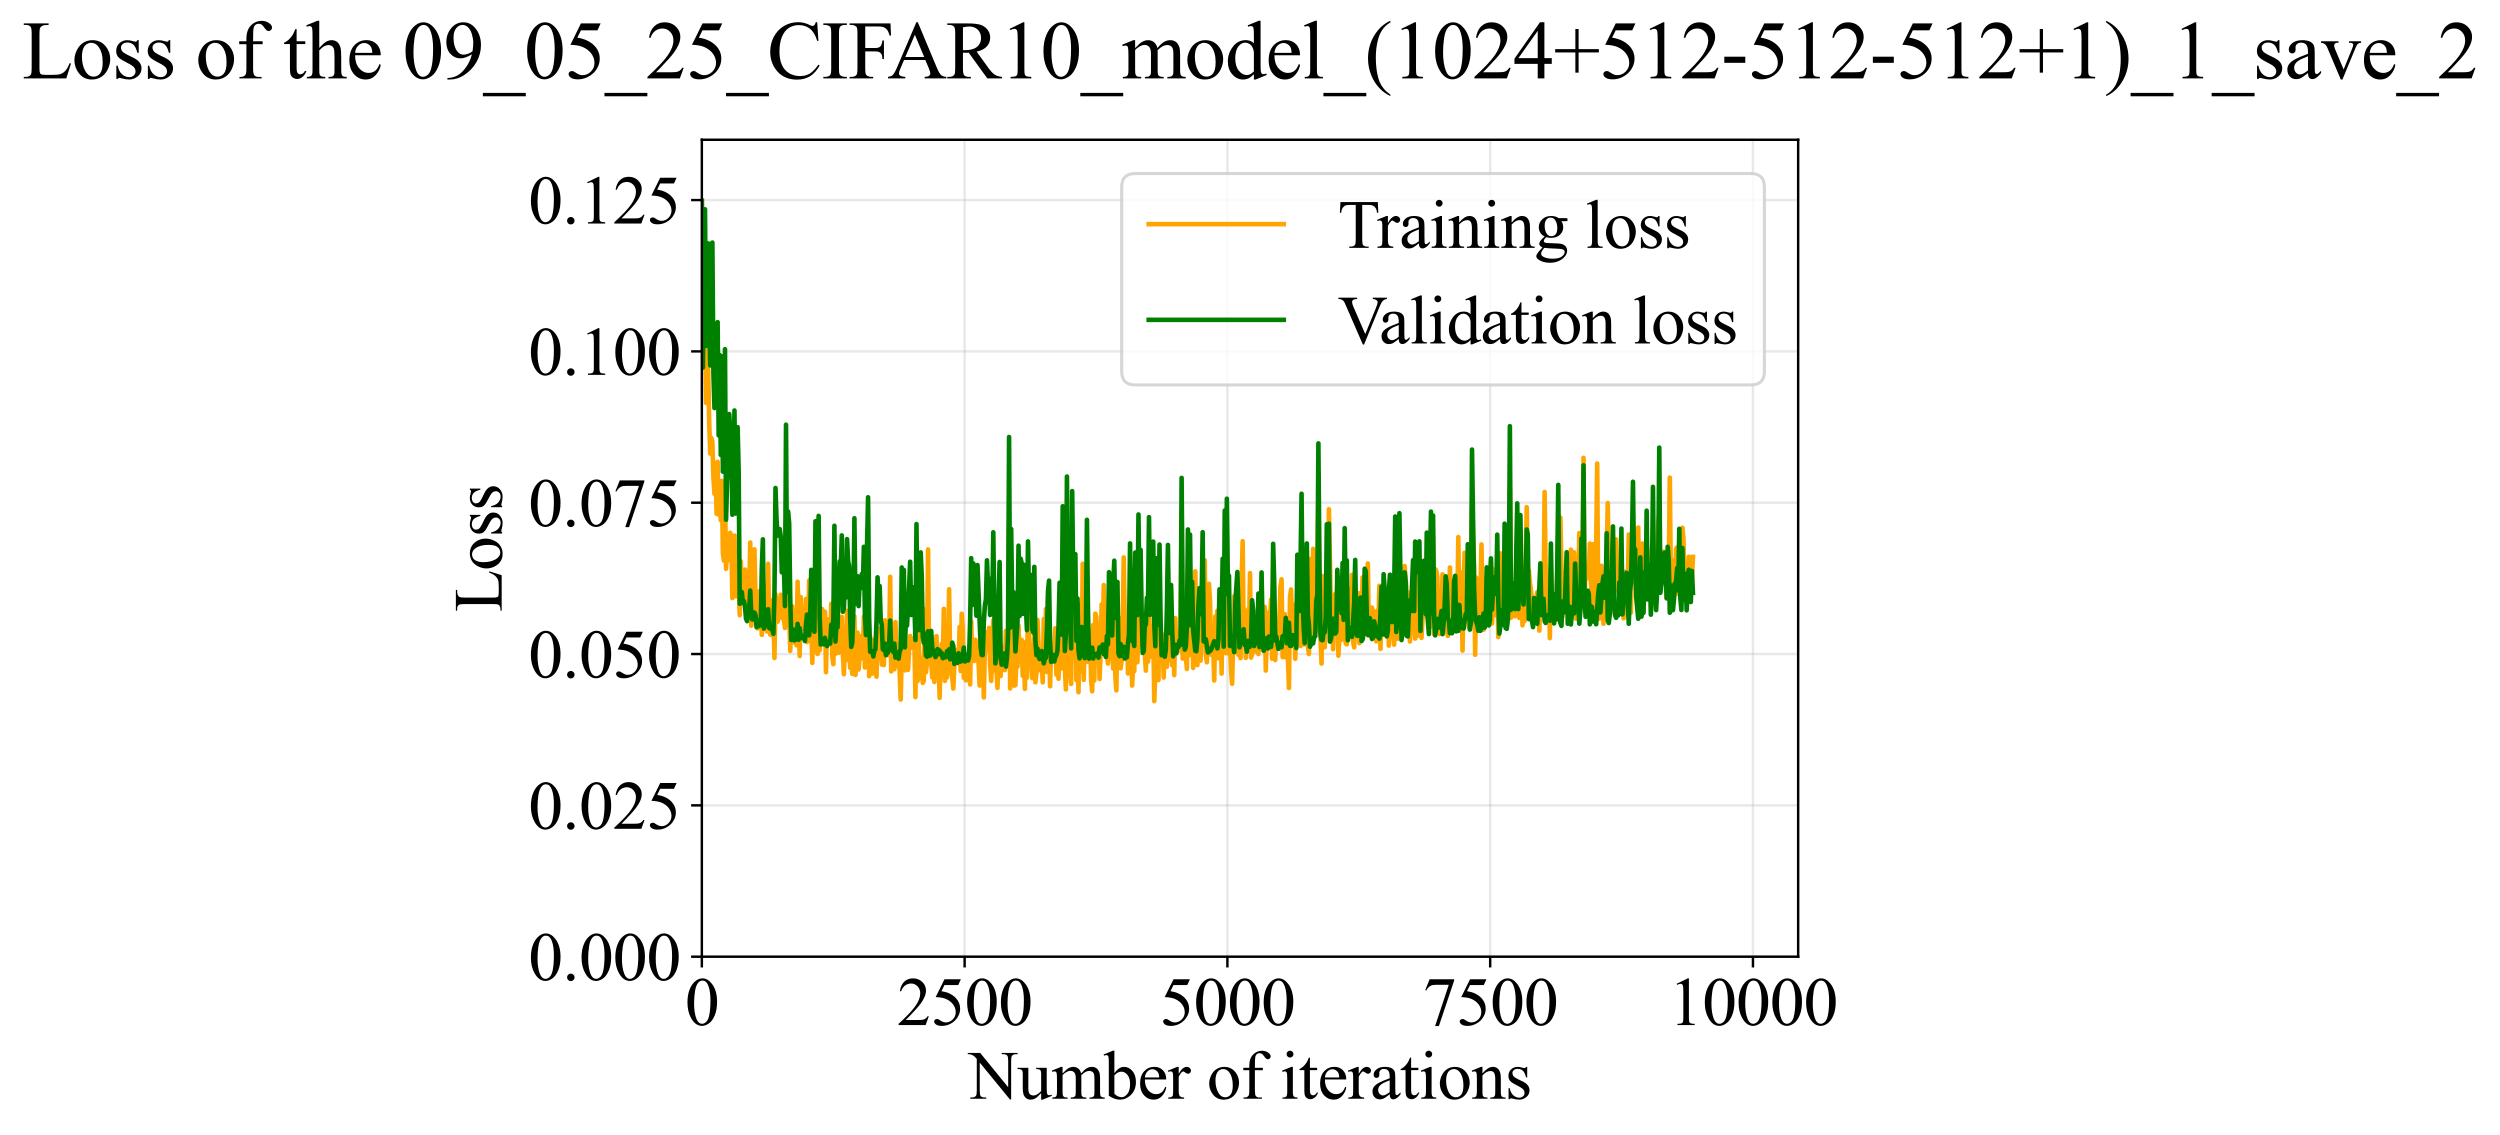 <?xml version="1.0" encoding="utf-8" standalone="no"?>
<!DOCTYPE svg PUBLIC "-//W3C//DTD SVG 1.1//EN"
  "http://www.w3.org/Graphics/SVG/1.1/DTD/svg11.dtd">
<svg xmlns:xlink="http://www.w3.org/1999/xlink" width="814.365pt" height="369.808pt" viewBox="0 0 814.365 369.808" xmlns="http://www.w3.org/2000/svg" version="1.1">
 <defs>
  <style type="text/css">*{stroke-linejoin: round; stroke-linecap: butt}</style>
 </defs>
 <g id="figure_1">
  <g id="patch_1">
   <path d="M -0 369.808 
L 814.365 369.808 
L 814.365 0 
L -0 0 
z
" style="fill: #ffffff"/>
  </g>
  <g id="axes_1">
   <g id="patch_2">
    <path d="M 228.623 311.644 
L 585.743 311.644 
L 585.743 45.532 
L 228.623 45.532 
z
" style="fill: #ffffff"/>
   </g>
   <g id="matplotlib.axis_1">
    <g id="xtick_1">
     <g id="line2d_1">
      <path d="M 228.623 311.644 
L 228.623 45.532 
" clip-path="url(#pabf0293411)" style="fill: none; stroke: #b0b0b0; stroke-opacity: 0.3; stroke-width: 0.8; stroke-linecap: square"/>
     </g>
     <g id="line2d_2">
      <defs>
       <path id="mb5641cb156" d="M 0 0 
L 0 3.5 
" style="stroke: #000000; stroke-width: 0.8"/>
      </defs>
      <g>
       <use xlink:href="#mb5641cb156" x="228.623" y="311.644" style="stroke: #000000; stroke-width: 0.8"/>
      </g>
     </g>
     <g id="text_1">
      <!-- 0 -->
      <g transform="translate(223.123 333.92) scale(0.22 -0.22)">
       <defs>
        <path id="TimesNewRomanPSMT-30" d="M 231 2094 
Q 231 2819 450 3342 
Q 669 3866 1031 4122 
Q 1313 4325 1613 4325 
Q 2100 4325 2488 3828 
Q 2972 3213 2972 2159 
Q 2972 1422 2759 906 
Q 2547 391 2217 158 
Q 1888 -75 1581 -75 
Q 975 -75 572 641 
Q 231 1244 231 2094 
z
M 844 2016 
Q 844 1141 1059 588 
Q 1238 122 1591 122 
Q 1759 122 1940 273 
Q 2122 425 2216 781 
Q 2359 1319 2359 2297 
Q 2359 3022 2209 3506 
Q 2097 3866 1919 4016 
Q 1791 4119 1609 4119 
Q 1397 4119 1231 3928 
Q 1006 3669 925 3112 
Q 844 2556 844 2016 
z
" transform="scale(0.016)"/>
       </defs>
       <use xlink:href="#TimesNewRomanPSMT-30"/>
      </g>
     </g>
    </g>
    <g id="xtick_2">
     <g id="line2d_3">
      <path d="M 314.222 311.644 
L 314.222 45.532 
" clip-path="url(#pabf0293411)" style="fill: none; stroke: #b0b0b0; stroke-opacity: 0.3; stroke-width: 0.8; stroke-linecap: square"/>
     </g>
     <g id="line2d_4">
      <g>
       <use xlink:href="#mb5641cb156" x="314.222" y="311.644" style="stroke: #000000; stroke-width: 0.8"/>
      </g>
     </g>
     <g id="text_2">
      <!-- 2500 -->
      <g transform="translate(292.222 333.92) scale(0.22 -0.22)">
       <defs>
        <path id="TimesNewRomanPSMT-32" d="M 2934 816 
L 2638 0 
L 138 0 
L 138 116 
Q 1241 1122 1691 1759 
Q 2141 2397 2141 2925 
Q 2141 3328 1894 3587 
Q 1647 3847 1303 3847 
Q 991 3847 742 3664 
Q 494 3481 375 3128 
L 259 3128 
Q 338 3706 661 4015 
Q 984 4325 1469 4325 
Q 1984 4325 2329 3994 
Q 2675 3663 2675 3213 
Q 2675 2891 2525 2569 
Q 2294 2063 1775 1497 
Q 997 647 803 472 
L 1909 472 
Q 2247 472 2383 497 
Q 2519 522 2628 598 
Q 2738 675 2819 816 
L 2934 816 
z
" transform="scale(0.016)"/>
        <path id="TimesNewRomanPSMT-35" d="M 2778 4238 
L 2534 3706 
L 1259 3706 
L 981 3138 
Q 1809 3016 2294 2522 
Q 2709 2097 2709 1522 
Q 2709 1188 2573 903 
Q 2438 619 2231 419 
Q 2025 219 1772 97 
Q 1413 -75 1034 -75 
Q 653 -75 479 54 
Q 306 184 306 341 
Q 306 428 378 495 
Q 450 563 559 563 
Q 641 563 702 538 
Q 763 513 909 409 
Q 1144 247 1384 247 
Q 1750 247 2026 523 
Q 2303 800 2303 1197 
Q 2303 1581 2056 1914 
Q 1809 2247 1375 2428 
Q 1034 2569 447 2591 
L 1259 4238 
L 2778 4238 
z
" transform="scale(0.016)"/>
       </defs>
       <use xlink:href="#TimesNewRomanPSMT-32"/>
       <use xlink:href="#TimesNewRomanPSMT-35" transform="translate(50 0)"/>
       <use xlink:href="#TimesNewRomanPSMT-30" transform="translate(100 0)"/>
       <use xlink:href="#TimesNewRomanPSMT-30" transform="translate(150 0)"/>
      </g>
     </g>
    </g>
    <g id="xtick_3">
     <g id="line2d_5">
      <path d="M 399.821 311.644 
L 399.821 45.532 
" clip-path="url(#pabf0293411)" style="fill: none; stroke: #b0b0b0; stroke-opacity: 0.3; stroke-width: 0.8; stroke-linecap: square"/>
     </g>
     <g id="line2d_6">
      <g>
       <use xlink:href="#mb5641cb156" x="399.821" y="311.644" style="stroke: #000000; stroke-width: 0.8"/>
      </g>
     </g>
     <g id="text_3">
      <!-- 5000 -->
      <g transform="translate(377.821 333.92) scale(0.22 -0.22)">
       <use xlink:href="#TimesNewRomanPSMT-35"/>
       <use xlink:href="#TimesNewRomanPSMT-30" transform="translate(50 0)"/>
       <use xlink:href="#TimesNewRomanPSMT-30" transform="translate(100 0)"/>
       <use xlink:href="#TimesNewRomanPSMT-30" transform="translate(150 0)"/>
      </g>
     </g>
    </g>
    <g id="xtick_4">
     <g id="line2d_7">
      <path d="M 485.42 311.644 
L 485.42 45.532 
" clip-path="url(#pabf0293411)" style="fill: none; stroke: #b0b0b0; stroke-opacity: 0.3; stroke-width: 0.8; stroke-linecap: square"/>
     </g>
     <g id="line2d_8">
      <g>
       <use xlink:href="#mb5641cb156" x="485.42" y="311.644" style="stroke: #000000; stroke-width: 0.8"/>
      </g>
     </g>
     <g id="text_4">
      <!-- 7500 -->
      <g transform="translate(463.42 333.92) scale(0.22 -0.22)">
       <defs>
        <path id="TimesNewRomanPSMT-37" d="M 644 4238 
L 2916 4238 
L 2916 4119 
L 1503 -88 
L 1153 -88 
L 2419 3728 
L 1253 3728 
Q 900 3728 750 3644 
Q 488 3500 328 3200 
L 238 3234 
L 644 4238 
z
" transform="scale(0.016)"/>
       </defs>
       <use xlink:href="#TimesNewRomanPSMT-37"/>
       <use xlink:href="#TimesNewRomanPSMT-35" transform="translate(50 0)"/>
       <use xlink:href="#TimesNewRomanPSMT-30" transform="translate(100 0)"/>
       <use xlink:href="#TimesNewRomanPSMT-30" transform="translate(150 0)"/>
      </g>
     </g>
    </g>
    <g id="xtick_5">
     <g id="line2d_9">
      <path d="M 571.02 311.644 
L 571.02 45.532 
" clip-path="url(#pabf0293411)" style="fill: none; stroke: #b0b0b0; stroke-opacity: 0.3; stroke-width: 0.8; stroke-linecap: square"/>
     </g>
     <g id="line2d_10">
      <g>
       <use xlink:href="#mb5641cb156" x="571.02" y="311.644" style="stroke: #000000; stroke-width: 0.8"/>
      </g>
     </g>
     <g id="text_5">
      <!-- 10000 -->
      <g transform="translate(543.52 333.92) scale(0.22 -0.22)">
       <defs>
        <path id="TimesNewRomanPSMT-31" d="M 750 3822 
L 1781 4325 
L 1884 4325 
L 1884 747 
Q 1884 391 1914 303 
Q 1944 216 2037 169 
Q 2131 122 2419 116 
L 2419 0 
L 825 0 
L 825 116 
Q 1125 122 1212 167 
Q 1300 213 1334 289 
Q 1369 366 1369 747 
L 1369 3034 
Q 1369 3497 1338 3628 
Q 1316 3728 1258 3775 
Q 1200 3822 1119 3822 
Q 1003 3822 797 3725 
L 750 3822 
z
" transform="scale(0.016)"/>
       </defs>
       <use xlink:href="#TimesNewRomanPSMT-31"/>
       <use xlink:href="#TimesNewRomanPSMT-30" transform="translate(50 0)"/>
       <use xlink:href="#TimesNewRomanPSMT-30" transform="translate(100 0)"/>
       <use xlink:href="#TimesNewRomanPSMT-30" transform="translate(150 0)"/>
       <use xlink:href="#TimesNewRomanPSMT-30" transform="translate(200 0)"/>
      </g>
     </g>
    </g>
    <g id="text_6">
     <!-- Number of iterations -->
     <g transform="translate(315.541 357.902) scale(0.22 -0.22)">
      <defs>
       <path id="TimesNewRomanPSMT-4e" d="M -84 4238 
L 1066 4238 
L 3656 1059 
L 3656 3503 
Q 3656 3894 3569 3991 
Q 3453 4122 3203 4122 
L 3056 4122 
L 3056 4238 
L 4531 4238 
L 4531 4122 
L 4381 4122 
Q 4113 4122 4000 3959 
Q 3931 3859 3931 3503 
L 3931 -69 
L 3819 -69 
L 1025 3344 
L 1025 734 
Q 1025 344 1109 247 
Q 1228 116 1475 116 
L 1625 116 
L 1625 0 
L 150 0 
L 150 116 
L 297 116 
Q 569 116 681 278 
Q 750 378 750 734 
L 750 3681 
Q 566 3897 470 3965 
Q 375 4034 191 4094 
Q 100 4122 -84 4122 
L -84 4238 
z
" transform="scale(0.016)"/>
       <path id="TimesNewRomanPSMT-75" d="M 2709 2863 
L 2709 1128 
Q 2709 631 2732 520 
Q 2756 409 2807 365 
Q 2859 322 2928 322 
Q 3025 322 3147 375 
L 3191 266 
L 2334 -88 
L 2194 -88 
L 2194 519 
Q 1825 119 1631 15 
Q 1438 -88 1222 -88 
Q 981 -88 804 51 
Q 628 191 559 409 
Q 491 628 491 1028 
L 491 2306 
Q 491 2509 447 2587 
Q 403 2666 317 2708 
Q 231 2750 6 2747 
L 6 2863 
L 1009 2863 
L 1009 947 
Q 1009 547 1148 422 
Q 1288 297 1484 297 
Q 1619 297 1789 381 
Q 1959 466 2194 703 
L 2194 2325 
Q 2194 2569 2105 2655 
Q 2016 2741 1734 2747 
L 1734 2863 
L 2709 2863 
z
" transform="scale(0.016)"/>
       <path id="TimesNewRomanPSMT-6d" d="M 1050 2338 
Q 1363 2650 1419 2697 
Q 1559 2816 1721 2881 
Q 1884 2947 2044 2947 
Q 2313 2947 2506 2790 
Q 2700 2634 2766 2338 
Q 3088 2713 3309 2830 
Q 3531 2947 3766 2947 
Q 3994 2947 4170 2830 
Q 4347 2713 4450 2447 
Q 4519 2266 4519 1878 
L 4519 647 
Q 4519 378 4559 278 
Q 4591 209 4675 161 
Q 4759 113 4950 113 
L 4950 0 
L 3538 0 
L 3538 113 
L 3597 113 
Q 3781 113 3884 184 
Q 3956 234 3988 344 
Q 4000 397 4000 647 
L 4000 1878 
Q 4000 2228 3916 2372 
Q 3794 2572 3525 2572 
Q 3359 2572 3192 2489 
Q 3025 2406 2788 2181 
L 2781 2147 
L 2788 2013 
L 2788 647 
Q 2788 353 2820 281 
Q 2853 209 2943 161 
Q 3034 113 3253 113 
L 3253 0 
L 1806 0 
L 1806 113 
Q 2044 113 2133 169 
Q 2222 225 2256 338 
Q 2272 391 2272 647 
L 2272 1878 
Q 2272 2228 2169 2381 
Q 2031 2581 1784 2581 
Q 1616 2581 1450 2491 
Q 1191 2353 1050 2181 
L 1050 647 
Q 1050 366 1089 281 
Q 1128 197 1204 155 
Q 1281 113 1516 113 
L 1516 0 
L 100 0 
L 100 113 
Q 297 113 375 155 
Q 453 197 493 289 
Q 534 381 534 647 
L 534 1741 
Q 534 2213 506 2350 
Q 484 2453 437 2492 
Q 391 2531 309 2531 
Q 222 2531 100 2484 
L 53 2597 
L 916 2947 
L 1050 2947 
L 1050 2338 
z
" transform="scale(0.016)"/>
       <path id="TimesNewRomanPSMT-62" d="M 984 2369 
Q 1400 2947 1881 2947 
Q 2322 2947 2650 2570 
Q 2978 2194 2978 1541 
Q 2978 778 2472 313 
Q 2038 -88 1503 -88 
Q 1253 -88 995 3 
Q 738 94 469 275 
L 469 3241 
Q 469 3728 445 3840 
Q 422 3953 372 3993 
Q 322 4034 247 4034 
Q 159 4034 28 3984 
L -16 4094 
L 844 4444 
L 984 4444 
L 984 2369 
z
M 984 2169 
L 984 456 
Q 1144 300 1314 220 
Q 1484 141 1663 141 
Q 1947 141 2192 453 
Q 2438 766 2438 1363 
Q 2438 1913 2192 2208 
Q 1947 2503 1634 2503 
Q 1469 2503 1303 2419 
Q 1178 2356 984 2169 
z
" transform="scale(0.016)"/>
       <path id="TimesNewRomanPSMT-65" d="M 681 1784 
Q 678 1147 991 784 
Q 1303 422 1725 422 
Q 2006 422 2214 576 
Q 2422 731 2563 1106 
L 2659 1044 
Q 2594 616 2278 264 
Q 1963 -88 1488 -88 
Q 972 -88 605 314 
Q 238 716 238 1394 
Q 238 2128 614 2539 
Q 991 2950 1559 2950 
Q 2041 2950 2350 2633 
Q 2659 2316 2659 1784 
L 681 1784 
z
M 681 1966 
L 2006 1966 
Q 1991 2241 1941 2353 
Q 1863 2528 1708 2628 
Q 1553 2728 1384 2728 
Q 1125 2728 920 2526 
Q 716 2325 681 1966 
z
" transform="scale(0.016)"/>
       <path id="TimesNewRomanPSMT-72" d="M 1038 2947 
L 1038 2303 
Q 1397 2947 1775 2947 
Q 1947 2947 2059 2842 
Q 2172 2738 2172 2600 
Q 2172 2478 2090 2393 
Q 2009 2309 1897 2309 
Q 1788 2309 1652 2417 
Q 1516 2525 1450 2525 
Q 1394 2525 1328 2463 
Q 1188 2334 1038 2041 
L 1038 669 
Q 1038 431 1097 309 
Q 1138 225 1241 169 
Q 1344 113 1538 113 
L 1538 0 
L 72 0 
L 72 113 
Q 291 113 397 181 
Q 475 231 506 341 
Q 522 394 522 644 
L 522 1753 
Q 522 2253 501 2348 
Q 481 2444 426 2487 
Q 372 2531 291 2531 
Q 194 2531 72 2484 
L 41 2597 
L 906 2947 
L 1038 2947 
z
" transform="scale(0.016)"/>
       <path id="TimesNewRomanPSMT-20" transform="scale(0.016)"/>
       <path id="TimesNewRomanPSMT-6f" d="M 1600 2947 
Q 2250 2947 2644 2453 
Q 2978 2031 2978 1484 
Q 2978 1100 2793 706 
Q 2609 313 2286 112 
Q 1963 -88 1566 -88 
Q 919 -88 538 428 
Q 216 863 216 1403 
Q 216 1797 411 2186 
Q 606 2575 925 2761 
Q 1244 2947 1600 2947 
z
M 1503 2744 
Q 1338 2744 1170 2645 
Q 1003 2547 900 2300 
Q 797 2053 797 1666 
Q 797 1041 1045 587 
Q 1294 134 1700 134 
Q 2003 134 2200 384 
Q 2397 634 2397 1244 
Q 2397 2006 2069 2444 
Q 1847 2744 1503 2744 
z
" transform="scale(0.016)"/>
       <path id="TimesNewRomanPSMT-66" d="M 1319 2638 
L 1319 756 
Q 1319 356 1406 250 
Q 1522 113 1716 113 
L 1975 113 
L 1975 0 
L 266 0 
L 266 113 
L 394 113 
Q 519 113 622 175 
Q 725 238 764 344 
Q 803 450 803 756 
L 803 2638 
L 247 2638 
L 247 2863 
L 803 2863 
L 803 3050 
Q 803 3478 940 3775 
Q 1078 4072 1361 4255 
Q 1644 4438 1997 4438 
Q 2325 4438 2600 4225 
Q 2781 4084 2781 3909 
Q 2781 3816 2700 3733 
Q 2619 3650 2525 3650 
Q 2453 3650 2373 3701 
Q 2294 3753 2178 3923 
Q 2063 4094 1966 4153 
Q 1869 4213 1750 4213 
Q 1606 4213 1506 4136 
Q 1406 4059 1362 3898 
Q 1319 3738 1319 3069 
L 1319 2863 
L 2056 2863 
L 2056 2638 
L 1319 2638 
z
" transform="scale(0.016)"/>
       <path id="TimesNewRomanPSMT-69" d="M 928 4444 
Q 1059 4444 1151 4351 
Q 1244 4259 1244 4128 
Q 1244 3997 1151 3903 
Q 1059 3809 928 3809 
Q 797 3809 703 3903 
Q 609 3997 609 4128 
Q 609 4259 701 4351 
Q 794 4444 928 4444 
z
M 1188 2947 
L 1188 647 
Q 1188 378 1227 289 
Q 1266 200 1342 156 
Q 1419 113 1622 113 
L 1622 0 
L 231 0 
L 231 113 
Q 441 113 512 153 
Q 584 194 626 287 
Q 669 381 669 647 
L 669 1750 
Q 669 2216 641 2353 
Q 619 2453 572 2492 
Q 525 2531 444 2531 
Q 356 2531 231 2484 
L 188 2597 
L 1050 2947 
L 1188 2947 
z
" transform="scale(0.016)"/>
       <path id="TimesNewRomanPSMT-74" d="M 1031 3803 
L 1031 2863 
L 1700 2863 
L 1700 2644 
L 1031 2644 
L 1031 788 
Q 1031 509 1111 412 
Q 1191 316 1316 316 
Q 1419 316 1516 380 
Q 1613 444 1666 569 
L 1788 569 
Q 1678 263 1478 108 
Q 1278 -47 1066 -47 
Q 922 -47 784 33 
Q 647 113 581 261 
Q 516 409 516 719 
L 516 2644 
L 63 2644 
L 63 2747 
Q 234 2816 414 2980 
Q 594 3144 734 3369 
Q 806 3488 934 3803 
L 1031 3803 
z
" transform="scale(0.016)"/>
       <path id="TimesNewRomanPSMT-61" d="M 1822 413 
Q 1381 72 1269 19 
Q 1100 -59 909 -59 
Q 613 -59 420 144 
Q 228 347 228 678 
Q 228 888 322 1041 
Q 450 1253 767 1440 
Q 1084 1628 1822 1897 
L 1822 2009 
Q 1822 2438 1686 2597 
Q 1550 2756 1291 2756 
Q 1094 2756 978 2650 
Q 859 2544 859 2406 
L 866 2225 
Q 866 2081 792 2003 
Q 719 1925 600 1925 
Q 484 1925 411 2006 
Q 338 2088 338 2228 
Q 338 2497 613 2722 
Q 888 2947 1384 2947 
Q 1766 2947 2009 2819 
Q 2194 2722 2281 2516 
Q 2338 2381 2338 1966 
L 2338 994 
Q 2338 584 2353 492 
Q 2369 400 2405 369 
Q 2441 338 2488 338 
Q 2538 338 2575 359 
Q 2641 400 2828 588 
L 2828 413 
Q 2478 -56 2159 -56 
Q 2006 -56 1915 50 
Q 1825 156 1822 413 
z
M 1822 616 
L 1822 1706 
Q 1350 1519 1213 1441 
Q 966 1303 859 1153 
Q 753 1003 753 825 
Q 753 600 887 451 
Q 1022 303 1197 303 
Q 1434 303 1822 616 
z
" transform="scale(0.016)"/>
       <path id="TimesNewRomanPSMT-6e" d="M 1034 2341 
Q 1538 2947 1994 2947 
Q 2228 2947 2397 2830 
Q 2566 2713 2666 2444 
Q 2734 2256 2734 1869 
L 2734 647 
Q 2734 375 2778 278 
Q 2813 200 2889 156 
Q 2966 113 3172 113 
L 3172 0 
L 1756 0 
L 1756 113 
L 1816 113 
Q 2016 113 2095 173 
Q 2175 234 2206 353 
Q 2219 400 2219 647 
L 2219 1819 
Q 2219 2209 2117 2386 
Q 2016 2563 1775 2563 
Q 1403 2563 1034 2156 
L 1034 647 
Q 1034 356 1069 288 
Q 1113 197 1189 155 
Q 1266 113 1500 113 
L 1500 0 
L 84 0 
L 84 113 
L 147 113 
Q 366 113 442 223 
Q 519 334 519 647 
L 519 1709 
Q 519 2225 495 2337 
Q 472 2450 423 2490 
Q 375 2531 294 2531 
Q 206 2531 84 2484 
L 38 2597 
L 900 2947 
L 1034 2947 
L 1034 2341 
z
" transform="scale(0.016)"/>
       <path id="TimesNewRomanPSMT-73" d="M 2050 2947 
L 2050 1972 
L 1947 1972 
Q 1828 2431 1642 2597 
Q 1456 2763 1169 2763 
Q 950 2763 815 2647 
Q 681 2531 681 2391 
Q 681 2216 781 2091 
Q 878 1963 1175 1819 
L 1631 1597 
Q 2266 1288 2266 781 
Q 2266 391 1970 151 
Q 1675 -88 1309 -88 
Q 1047 -88 709 6 
Q 606 38 541 38 
Q 469 38 428 -44 
L 325 -44 
L 325 978 
L 428 978 
Q 516 541 762 319 
Q 1009 97 1316 97 
Q 1531 97 1667 223 
Q 1803 350 1803 528 
Q 1803 744 1651 891 
Q 1500 1038 1047 1263 
Q 594 1488 453 1669 
Q 313 1847 313 2119 
Q 313 2472 555 2709 
Q 797 2947 1181 2947 
Q 1350 2947 1591 2875 
Q 1750 2828 1803 2828 
Q 1853 2828 1881 2850 
Q 1909 2872 1947 2947 
L 2050 2947 
z
" transform="scale(0.016)"/>
      </defs>
      <use xlink:href="#TimesNewRomanPSMT-4e"/>
      <use xlink:href="#TimesNewRomanPSMT-75" transform="translate(72.217 0)"/>
      <use xlink:href="#TimesNewRomanPSMT-6d" transform="translate(122.217 0)"/>
      <use xlink:href="#TimesNewRomanPSMT-62" transform="translate(200 0)"/>
      <use xlink:href="#TimesNewRomanPSMT-65" transform="translate(250 0)"/>
      <use xlink:href="#TimesNewRomanPSMT-72" transform="translate(294.385 0)"/>
      <use xlink:href="#TimesNewRomanPSMT-20" transform="translate(327.686 0)"/>
      <use xlink:href="#TimesNewRomanPSMT-6f" transform="translate(352.686 0)"/>
      <use xlink:href="#TimesNewRomanPSMT-66" transform="translate(402.686 0)"/>
      <use xlink:href="#TimesNewRomanPSMT-20" transform="translate(435.986 0)"/>
      <use xlink:href="#TimesNewRomanPSMT-69" transform="translate(460.986 0)"/>
      <use xlink:href="#TimesNewRomanPSMT-74" transform="translate(488.77 0)"/>
      <use xlink:href="#TimesNewRomanPSMT-65" transform="translate(516.553 0)"/>
      <use xlink:href="#TimesNewRomanPSMT-72" transform="translate(560.938 0)"/>
      <use xlink:href="#TimesNewRomanPSMT-61" transform="translate(594.238 0)"/>
      <use xlink:href="#TimesNewRomanPSMT-74" transform="translate(638.623 0)"/>
      <use xlink:href="#TimesNewRomanPSMT-69" transform="translate(666.406 0)"/>
      <use xlink:href="#TimesNewRomanPSMT-6f" transform="translate(694.189 0)"/>
      <use xlink:href="#TimesNewRomanPSMT-6e" transform="translate(744.189 0)"/>
      <use xlink:href="#TimesNewRomanPSMT-73" transform="translate(794.189 0)"/>
     </g>
    </g>
   </g>
   <g id="matplotlib.axis_2">
    <g id="ytick_1">
     <g id="line2d_11">
      <path d="M 228.623 311.644 
L 585.743 311.644 
" clip-path="url(#pabf0293411)" style="fill: none; stroke: #b0b0b0; stroke-opacity: 0.3; stroke-width: 0.8; stroke-linecap: square"/>
     </g>
     <g id="line2d_12">
      <defs>
       <path id="meeab548f88" d="M 0 0 
L -3.5 0 
" style="stroke: #000000; stroke-width: 0.8"/>
      </defs>
      <g>
       <use xlink:href="#meeab548f88" x="228.623" y="311.644" style="stroke: #000000; stroke-width: 0.8"/>
      </g>
     </g>
     <g id="text_7">
      <!-- 0.000 -->
      <g transform="translate(172.123 319.282) scale(0.22 -0.22)">
       <defs>
        <path id="TimesNewRomanPSMT-2e" d="M 800 606 
Q 947 606 1047 504 
Q 1147 403 1147 259 
Q 1147 116 1045 14 
Q 944 -88 800 -88 
Q 656 -88 554 14 
Q 453 116 453 259 
Q 453 406 554 506 
Q 656 606 800 606 
z
" transform="scale(0.016)"/>
       </defs>
       <use xlink:href="#TimesNewRomanPSMT-30"/>
       <use xlink:href="#TimesNewRomanPSMT-2e" transform="translate(50 0)"/>
       <use xlink:href="#TimesNewRomanPSMT-30" transform="translate(75 0)"/>
       <use xlink:href="#TimesNewRomanPSMT-30" transform="translate(125 0)"/>
       <use xlink:href="#TimesNewRomanPSMT-30" transform="translate(175 0)"/>
      </g>
     </g>
    </g>
    <g id="ytick_2">
     <g id="line2d_13">
      <path d="M 228.623 262.349 
L 585.743 262.349 
" clip-path="url(#pabf0293411)" style="fill: none; stroke: #b0b0b0; stroke-opacity: 0.3; stroke-width: 0.8; stroke-linecap: square"/>
     </g>
     <g id="line2d_14">
      <g>
       <use xlink:href="#meeab548f88" x="228.623" y="262.349" style="stroke: #000000; stroke-width: 0.8"/>
      </g>
     </g>
     <g id="text_8">
      <!-- 0.025 -->
      <g transform="translate(172.123 269.987) scale(0.22 -0.22)">
       <use xlink:href="#TimesNewRomanPSMT-30"/>
       <use xlink:href="#TimesNewRomanPSMT-2e" transform="translate(50 0)"/>
       <use xlink:href="#TimesNewRomanPSMT-30" transform="translate(75 0)"/>
       <use xlink:href="#TimesNewRomanPSMT-32" transform="translate(125 0)"/>
       <use xlink:href="#TimesNewRomanPSMT-35" transform="translate(175 0)"/>
      </g>
     </g>
    </g>
    <g id="ytick_3">
     <g id="line2d_15">
      <path d="M 228.623 213.054 
L 585.743 213.054 
" clip-path="url(#pabf0293411)" style="fill: none; stroke: #b0b0b0; stroke-opacity: 0.3; stroke-width: 0.8; stroke-linecap: square"/>
     </g>
     <g id="line2d_16">
      <g>
       <use xlink:href="#meeab548f88" x="228.623" y="213.054" style="stroke: #000000; stroke-width: 0.8"/>
      </g>
     </g>
     <g id="text_9">
      <!-- 0.050 -->
      <g transform="translate(172.123 220.692) scale(0.22 -0.22)">
       <use xlink:href="#TimesNewRomanPSMT-30"/>
       <use xlink:href="#TimesNewRomanPSMT-2e" transform="translate(50 0)"/>
       <use xlink:href="#TimesNewRomanPSMT-30" transform="translate(75 0)"/>
       <use xlink:href="#TimesNewRomanPSMT-35" transform="translate(125 0)"/>
       <use xlink:href="#TimesNewRomanPSMT-30" transform="translate(175 0)"/>
      </g>
     </g>
    </g>
    <g id="ytick_4">
     <g id="line2d_17">
      <path d="M 228.623 163.759 
L 585.743 163.759 
" clip-path="url(#pabf0293411)" style="fill: none; stroke: #b0b0b0; stroke-opacity: 0.3; stroke-width: 0.8; stroke-linecap: square"/>
     </g>
     <g id="line2d_18">
      <g>
       <use xlink:href="#meeab548f88" x="228.623" y="163.759" style="stroke: #000000; stroke-width: 0.8"/>
      </g>
     </g>
     <g id="text_10">
      <!-- 0.075 -->
      <g transform="translate(172.123 171.397) scale(0.22 -0.22)">
       <use xlink:href="#TimesNewRomanPSMT-30"/>
       <use xlink:href="#TimesNewRomanPSMT-2e" transform="translate(50 0)"/>
       <use xlink:href="#TimesNewRomanPSMT-30" transform="translate(75 0)"/>
       <use xlink:href="#TimesNewRomanPSMT-37" transform="translate(125 0)"/>
       <use xlink:href="#TimesNewRomanPSMT-35" transform="translate(175 0)"/>
      </g>
     </g>
    </g>
    <g id="ytick_5">
     <g id="line2d_19">
      <path d="M 228.623 114.465 
L 585.743 114.465 
" clip-path="url(#pabf0293411)" style="fill: none; stroke: #b0b0b0; stroke-opacity: 0.3; stroke-width: 0.8; stroke-linecap: square"/>
     </g>
     <g id="line2d_20">
      <g>
       <use xlink:href="#meeab548f88" x="228.623" y="114.465" style="stroke: #000000; stroke-width: 0.8"/>
      </g>
     </g>
     <g id="text_11">
      <!-- 0.100 -->
      <g transform="translate(172.123 122.103) scale(0.22 -0.22)">
       <use xlink:href="#TimesNewRomanPSMT-30"/>
       <use xlink:href="#TimesNewRomanPSMT-2e" transform="translate(50 0)"/>
       <use xlink:href="#TimesNewRomanPSMT-31" transform="translate(75 0)"/>
       <use xlink:href="#TimesNewRomanPSMT-30" transform="translate(125 0)"/>
       <use xlink:href="#TimesNewRomanPSMT-30" transform="translate(175 0)"/>
      </g>
     </g>
    </g>
    <g id="ytick_6">
     <g id="line2d_21">
      <path d="M 228.623 65.17 
L 585.743 65.17 
" clip-path="url(#pabf0293411)" style="fill: none; stroke: #b0b0b0; stroke-opacity: 0.3; stroke-width: 0.8; stroke-linecap: square"/>
     </g>
     <g id="line2d_22">
      <g>
       <use xlink:href="#meeab548f88" x="228.623" y="65.17" style="stroke: #000000; stroke-width: 0.8"/>
      </g>
     </g>
     <g id="text_12">
      <!-- 0.125 -->
      <g transform="translate(172.123 72.808) scale(0.22 -0.22)">
       <use xlink:href="#TimesNewRomanPSMT-30"/>
       <use xlink:href="#TimesNewRomanPSMT-2e" transform="translate(50 0)"/>
       <use xlink:href="#TimesNewRomanPSMT-31" transform="translate(75 0)"/>
       <use xlink:href="#TimesNewRomanPSMT-32" transform="translate(125 0)"/>
       <use xlink:href="#TimesNewRomanPSMT-35" transform="translate(175 0)"/>
      </g>
     </g>
    </g>
    <g id="text_13">
     <!-- Loss -->
     <g transform="translate(163.417 199.369) rotate(-90) scale(0.22 -0.22)">
      <defs>
       <path id="TimesNewRomanPSMT-4c" d="M 3669 1172 
L 3772 1150 
L 3409 0 
L 128 0 
L 128 116 
L 288 116 
Q 556 116 672 291 
Q 738 391 738 753 
L 738 3488 
Q 738 3884 650 3984 
Q 528 4122 288 4122 
L 128 4122 
L 128 4238 
L 2047 4238 
L 2047 4122 
Q 1709 4125 1573 4059 
Q 1438 3994 1388 3894 
Q 1338 3794 1338 3416 
L 1338 753 
Q 1338 494 1388 397 
Q 1425 331 1503 300 
Q 1581 269 1991 269 
L 2300 269 
Q 2788 269 2984 341 
Q 3181 413 3343 595 
Q 3506 778 3669 1172 
z
" transform="scale(0.016)"/>
      </defs>
      <use xlink:href="#TimesNewRomanPSMT-4c"/>
      <use xlink:href="#TimesNewRomanPSMT-6f" transform="translate(61.084 0)"/>
      <use xlink:href="#TimesNewRomanPSMT-73" transform="translate(111.084 0)"/>
      <use xlink:href="#TimesNewRomanPSMT-73" transform="translate(150 0)"/>
     </g>
    </g>
   </g>
   <g id="line2d_23">
    <path d="M 228.623 65.249 
L 228.965 96.522 
L 229.308 106.015 
L 229.651 97.171 
L 229.994 131.252 
L 230.336 115.919 
L 230.679 120.369 
L 231.022 137.915 
L 231.364 147.754 
L 231.707 142.655 
L 232.05 143.871 
L 232.393 155.45 
L 232.735 160.853 
L 233.078 151.844 
L 233.421 167.335 
L 233.764 150.419 
L 234.106 167.628 
L 234.449 161.515 
L 234.792 169.432 
L 235.134 156.631 
L 235.477 180.262 
L 235.82 182.65 
L 236.163 159.804 
L 236.505 185.278 
L 236.848 179.574 
L 237.191 182.484 
L 237.534 173.957 
L 237.876 173.556 
L 238.219 176.224 
L 238.562 194.818 
L 238.904 187.099 
L 239.247 174.462 
L 239.59 194.277 
L 240.275 184.116 
L 240.618 189.246 
L 240.961 200.401 
L 241.304 182.833 
L 241.646 194.867 
L 241.989 192.682 
L 242.332 195.574 
L 242.674 185.534 
L 243.017 191.057 
L 243.36 199.015 
L 243.703 189.513 
L 244.045 194.029 
L 244.388 176.724 
L 244.731 203.808 
L 245.074 198.307 
L 245.416 201.212 
L 245.759 178.95 
L 246.102 194.508 
L 246.444 193.046 
L 246.787 204.714 
L 247.13 194.646 
L 247.473 192.49 
L 247.815 198.057 
L 248.158 206.799 
L 248.501 195.104 
L 248.843 190.309 
L 249.186 204.835 
L 249.529 194.747 
L 249.872 205.706 
L 250.214 183.66 
L 250.557 203.862 
L 250.9 206.713 
L 251.243 195.561 
L 251.585 207.04 
L 251.928 199.102 
L 252.271 214.329 
L 252.613 193.572 
L 252.956 196.429 
L 253.299 202.52 
L 253.642 201.208 
L 254.327 193.732 
L 255.013 201.516 
L 255.355 201.558 
L 255.698 204.564 
L 256.041 169.87 
L 256.383 203.695 
L 256.726 185.489 
L 257.412 212.045 
L 257.754 200.424 
L 258.097 197.535 
L 258.44 205.673 
L 258.783 209.342 
L 259.125 205.423 
L 259.468 210.204 
L 259.811 189.503 
L 260.496 213.696 
L 260.839 194.508 
L 261.182 204.91 
L 261.524 204.736 
L 261.867 200.34 
L 262.21 204.828 
L 262.553 195.112 
L 262.895 209.163 
L 263.238 207.978 
L 263.581 189.09 
L 263.923 208.835 
L 264.266 203.328 
L 264.609 215.95 
L 264.952 200.818 
L 265.294 207.063 
L 265.637 191.383 
L 265.98 211.229 
L 266.322 213.033 
L 266.665 193.911 
L 267.008 211.878 
L 267.351 206.568 
L 267.693 198.297 
L 268.036 198.931 
L 268.379 207.756 
L 268.722 199.268 
L 269.064 218.959 
L 269.407 201.685 
L 269.75 207.611 
L 270.092 204.066 
L 270.435 209.791 
L 270.778 196.681 
L 271.121 213.827 
L 271.463 216.342 
L 271.806 194.674 
L 272.149 212.938 
L 272.492 189.785 
L 272.834 210.545 
L 273.177 212.635 
L 273.52 203.619 
L 273.862 210.741 
L 274.205 200.94 
L 274.548 212.384 
L 274.891 219.632 
L 275.233 209.395 
L 275.576 215.082 
L 275.919 198.98 
L 276.604 211.121 
L 276.947 217.568 
L 277.29 212.054 
L 277.632 219.509 
L 278.318 200.779 
L 278.661 219.876 
L 279.346 206.071 
L 279.689 218.101 
L 280.032 213.572 
L 280.374 207.213 
L 280.717 208.466 
L 281.06 214.474 
L 281.402 200.921 
L 281.745 217.447 
L 282.088 215.392 
L 282.431 209.008 
L 282.773 184.83 
L 283.116 220.261 
L 283.459 207.361 
L 283.801 211.422 
L 284.144 219.412 
L 284.83 208.415 
L 285.172 217.64 
L 285.515 220.44 
L 285.858 204.505 
L 286.543 212.845 
L 286.886 210.492 
L 287.229 216.473 
L 287.571 204.153 
L 287.914 216.647 
L 288.257 202.047 
L 288.6 208.069 
L 288.942 211.363 
L 289.285 213.411 
L 289.628 209.905 
L 289.971 187.876 
L 290.313 218.715 
L 290.656 206.768 
L 290.999 216.119 
L 291.341 218.007 
L 291.684 202.648 
L 292.027 212.851 
L 292.37 216.878 
L 292.712 209.798 
L 293.398 227.878 
L 293.741 211.724 
L 294.083 216.488 
L 294.426 207.099 
L 294.769 218.375 
L 295.111 217.262 
L 295.454 210.919 
L 295.797 218.208 
L 296.14 211.104 
L 296.482 207.184 
L 297.168 211.038 
L 297.511 207.957 
L 297.853 207.925 
L 298.196 227.081 
L 298.539 197.721 
L 298.881 221.868 
L 299.224 204.059 
L 299.567 220.989 
L 299.91 215.072 
L 300.252 214.303 
L 300.595 222.459 
L 300.938 221.707 
L 301.28 198.525 
L 301.623 218.985 
L 301.966 215.593 
L 302.309 178.982 
L 302.651 214.739 
L 302.994 214.232 
L 303.337 215.458 
L 303.68 220.688 
L 304.022 213.666 
L 304.365 222.135 
L 304.708 212.065 
L 305.05 207.211 
L 305.393 220.283 
L 305.736 214.557 
L 306.079 227.303 
L 306.421 213.867 
L 306.764 209.699 
L 307.107 216.192 
L 307.45 198.319 
L 307.792 221.797 
L 308.135 205.539 
L 308.478 220.673 
L 308.82 218.768 
L 309.163 191.958 
L 309.506 215.374 
L 309.849 209.391 
L 310.191 220.604 
L 310.534 224.296 
L 310.877 216.72 
L 311.22 215.446 
L 311.562 215.076 
L 311.905 211.572 
L 312.248 216.177 
L 312.59 204.245 
L 312.933 218.579 
L 313.276 199.926 
L 313.619 204.624 
L 313.961 220.804 
L 314.304 215.567 
L 314.647 221.616 
L 314.99 215.323 
L 315.332 215.346 
L 316.018 222.952 
L 316.36 202.432 
L 316.703 213.442 
L 317.046 209.137 
L 317.389 215.297 
L 317.731 208.4 
L 318.074 210.423 
L 318.417 210.367 
L 318.76 215.757 
L 319.102 223.313 
L 319.445 223.217 
L 319.788 210.686 
L 320.13 209.23 
L 320.473 227.195 
L 320.816 210.547 
L 321.159 211.928 
L 321.501 205.948 
L 321.844 211.547 
L 322.187 204.55 
L 322.529 216.692 
L 322.872 221.803 
L 323.215 213.818 
L 323.558 202.054 
L 323.9 218.358 
L 324.243 210.937 
L 324.929 224.063 
L 325.271 212.778 
L 325.614 207.772 
L 325.957 220.209 
L 326.299 211.869 
L 326.642 210.622 
L 326.985 215.47 
L 327.328 218.28 
L 327.67 205.522 
L 328.013 217.224 
L 328.356 217.16 
L 328.699 171.431 
L 329.041 224.249 
L 329.384 187.459 
L 329.727 210.419 
L 330.069 204.075 
L 330.412 223.348 
L 330.755 223.165 
L 331.098 214.574 
L 331.44 217.189 
L 331.783 203.816 
L 332.126 215.398 
L 332.469 210.712 
L 332.811 208.435 
L 333.154 220.168 
L 333.497 209.225 
L 333.839 224.387 
L 334.182 213.768 
L 334.525 220.766 
L 334.868 196.289 
L 335.21 209.21 
L 335.553 214.599 
L 335.896 213.41 
L 336.239 220.89 
L 336.581 214.26 
L 336.924 203.922 
L 337.267 222.256 
L 337.609 219.313 
L 337.952 201.928 
L 338.638 218.277 
L 338.98 216.841 
L 339.323 216.141 
L 339.666 222.272 
L 340.008 201.66 
L 340.351 217.911 
L 340.694 198.413 
L 341.037 218.882 
L 341.379 214.949 
L 341.722 208.264 
L 342.065 223.556 
L 342.408 209.525 
L 342.75 212.111 
L 343.093 212.566 
L 343.436 211.374 
L 343.778 204.654 
L 344.121 219.767 
L 344.464 209.644 
L 344.807 221.084 
L 345.149 209.783 
L 345.492 211.424 
L 345.835 217.711 
L 346.178 202.554 
L 346.52 195.451 
L 346.863 217.161 
L 347.206 224.571 
L 347.548 172.092 
L 347.891 217.991 
L 348.234 198.125 
L 348.577 218.456 
L 348.919 222.788 
L 349.262 186.398 
L 349.605 214.318 
L 349.948 214.183 
L 350.29 195.989 
L 350.633 221.574 
L 350.976 212.395 
L 351.318 225.484 
L 351.661 196.769 
L 352.004 212.762 
L 352.347 218.679 
L 352.689 183.659 
L 353.032 221.463 
L 353.375 203.539 
L 353.718 211.252 
L 354.06 200.182 
L 354.403 215.637 
L 354.746 215.01 
L 355.088 205.673 
L 355.431 221.559 
L 355.774 225.175 
L 356.117 203.563 
L 356.459 221.691 
L 356.802 199.893 
L 357.145 201.083 
L 357.487 211.187 
L 357.83 204.231 
L 358.173 221.175 
L 358.516 212.673 
L 358.858 196.877 
L 359.201 211.56 
L 359.544 190.595 
L 359.887 203.729 
L 360.229 204.136 
L 360.572 212.581 
L 360.915 216.169 
L 361.257 206.697 
L 361.6 201.137 
L 361.943 214.65 
L 362.286 209.369 
L 362.628 217.799 
L 362.971 197.268 
L 363.314 220.168 
L 363.657 224.894 
L 363.999 199.067 
L 364.342 215.405 
L 364.685 201.314 
L 365.027 217.713 
L 365.37 214.964 
L 365.713 204.004 
L 366.056 181.564 
L 366.398 203.027 
L 366.741 212.57 
L 367.084 202.423 
L 367.427 219.366 
L 367.769 216.667 
L 368.112 207.582 
L 368.455 211.534 
L 368.797 223.331 
L 369.14 215.779 
L 369.483 218.615 
L 369.826 191.694 
L 370.168 212.054 
L 370.511 215.711 
L 370.854 202.211 
L 371.197 209.244 
L 371.539 199.416 
L 371.882 210.181 
L 372.225 205.19 
L 372.567 210.125 
L 372.91 212.616 
L 373.253 218.463 
L 373.596 208.049 
L 373.938 215.531 
L 374.281 195.295 
L 374.624 213.942 
L 374.966 203.96 
L 375.309 209.469 
L 375.652 204.416 
L 375.995 228.389 
L 376.337 218.588 
L 376.68 192.109 
L 377.023 214.433 
L 377.366 221.525 
L 377.708 197.023 
L 378.051 209.889 
L 378.394 214.775 
L 378.736 209.002 
L 379.079 220.693 
L 379.422 206.652 
L 380.107 217.193 
L 380.45 185.626 
L 380.793 215.069 
L 381.136 206.973 
L 381.478 206.147 
L 381.821 216.695 
L 382.164 206.861 
L 382.506 219.9 
L 382.849 201.358 
L 383.192 210.886 
L 383.535 208.005 
L 383.877 210.392 
L 384.22 211.952 
L 384.563 204.884 
L 384.906 166.819 
L 385.248 214.555 
L 385.591 205.686 
L 386.619 217.911 
L 386.962 194.337 
L 387.305 213.471 
L 387.647 192.624 
L 387.99 210.893 
L 388.333 200.961 
L 388.676 217.576 
L 389.018 214.674 
L 389.361 186.111 
L 389.704 206.539 
L 390.046 216.647 
L 390.389 202.011 
L 390.732 205.948 
L 391.075 215.204 
L 391.76 198.238 
L 392.103 208.976 
L 392.445 182.503 
L 392.788 212.97 
L 393.131 215.734 
L 393.474 205.578 
L 393.816 190.198 
L 394.159 195.469 
L 394.502 213.253 
L 394.845 207.736 
L 395.187 210.617 
L 395.53 221.664 
L 395.873 200.79 
L 396.215 212.175 
L 396.558 198.973 
L 396.901 214.445 
L 397.244 208.193 
L 397.586 199.161 
L 397.929 219.415 
L 398.272 191.629 
L 398.615 210.24 
L 398.957 187.973 
L 399.3 212.751 
L 399.643 192.962 
L 399.985 212.787 
L 400.328 209.57 
L 400.671 209.3 
L 401.014 218.395 
L 401.356 222.748 
L 402.042 194.172 
L 402.385 210.109 
L 402.727 203.988 
L 403.07 201.806 
L 403.413 213.316 
L 403.755 211.558 
L 404.098 214.375 
L 404.441 190.356 
L 404.784 176.293 
L 405.126 208.681 
L 405.469 198.507 
L 405.812 214.303 
L 406.155 202.208 
L 406.497 205.346 
L 406.84 206.796 
L 407.183 186.693 
L 407.525 214.2 
L 407.868 213.093 
L 408.211 210.099 
L 408.554 203.339 
L 408.896 201.855 
L 409.239 212.285 
L 409.582 202.659 
L 409.924 213.063 
L 410.267 203.04 
L 410.61 210.142 
L 410.953 192.227 
L 411.295 211.677 
L 411.638 201.154 
L 411.981 197.732 
L 412.324 218.429 
L 412.666 206.498 
L 413.009 199.607 
L 413.352 211.126 
L 414.037 195.285 
L 414.38 214.558 
L 414.723 191.006 
L 415.408 215.006 
L 415.751 203.103 
L 416.094 209.384 
L 416.779 200.932 
L 417.122 191.114 
L 417.464 188.707 
L 417.807 214.045 
L 418.15 202.421 
L 418.493 200.062 
L 418.835 214.16 
L 419.178 203.469 
L 419.864 224.11 
L 420.206 194.54 
L 420.549 192.01 
L 420.892 202.816 
L 421.234 209.812 
L 421.577 197.052 
L 421.92 214.59 
L 422.263 201.386 
L 422.605 194.461 
L 422.948 204.67 
L 423.291 205.579 
L 423.634 210.437 
L 423.976 171.362 
L 424.319 199.426 
L 424.662 209.96 
L 425.004 196.34 
L 425.347 200.286 
L 425.69 193.575 
L 426.033 210.496 
L 426.375 213.06 
L 426.718 201.07 
L 427.061 181.989 
L 427.403 207.402 
L 427.746 178.796 
L 428.432 204.466 
L 428.774 205.4 
L 429.117 203.067 
L 429.46 158.457 
L 429.803 194.927 
L 430.145 208.305 
L 430.488 216.167 
L 430.831 187.645 
L 431.516 210.847 
L 431.859 203.829 
L 432.202 187.3 
L 432.544 201.62 
L 432.887 165.876 
L 433.573 200.995 
L 433.915 202.127 
L 434.258 211.473 
L 434.601 195.212 
L 434.943 193.448 
L 435.286 205.164 
L 435.629 193.943 
L 435.972 213.592 
L 436.314 206.677 
L 436.657 195.743 
L 437 208.462 
L 437.343 192.093 
L 437.685 205.651 
L 438.028 192.347 
L 438.371 209.678 
L 438.713 209.904 
L 439.056 195.937 
L 439.399 191.79 
L 439.742 193.641 
L 440.084 202.663 
L 440.427 187.25 
L 440.77 209.098 
L 441.113 210.873 
L 441.798 196.367 
L 442.141 193.836 
L 442.483 193.175 
L 442.826 209.521 
L 443.169 204.036 
L 443.512 202.99 
L 443.854 188.088 
L 444.197 202.426 
L 444.54 195.976 
L 444.882 194.181 
L 445.225 201.938 
L 445.568 183.551 
L 445.911 207.067 
L 446.253 198.463 
L 446.596 198.055 
L 446.939 197.932 
L 447.282 199.355 
L 447.624 206.983 
L 447.967 200.255 
L 448.31 208.911 
L 448.652 198.894 
L 448.995 203.419 
L 449.338 190.818 
L 449.681 211.359 
L 450.023 198.597 
L 450.366 201.048 
L 450.709 198.502 
L 451.052 206.68 
L 451.394 194.452 
L 452.08 200.571 
L 452.422 210.313 
L 452.765 199.844 
L 453.108 197.312 
L 453.451 204.028 
L 453.793 204.661 
L 454.136 209.993 
L 454.479 183.403 
L 455.164 208.134 
L 455.85 177.975 
L 456.192 199.465 
L 456.535 195.774 
L 456.878 196.052 
L 457.221 196.086 
L 457.563 184.382 
L 457.906 188.822 
L 458.249 194.736 
L 458.592 192.914 
L 458.934 199.038 
L 459.277 208.957 
L 459.62 200.545 
L 459.962 199.124 
L 460.305 201.266 
L 460.648 201.919 
L 460.991 208.014 
L 461.333 194.621 
L 461.676 207.131 
L 462.019 194.148 
L 462.361 187.267 
L 462.704 199.862 
L 463.047 207.785 
L 463.39 201.244 
L 463.732 182.638 
L 464.075 189.076 
L 464.418 200.784 
L 464.761 185.094 
L 465.103 195.957 
L 465.446 188.179 
L 465.789 199.45 
L 466.131 185.441 
L 466.474 204.137 
L 466.817 174.763 
L 467.16 206.585 
L 467.502 185.382 
L 467.845 185.762 
L 468.188 187.975 
L 468.531 202.938 
L 468.873 206.52 
L 469.216 203.864 
L 469.559 199.594 
L 469.901 187.08 
L 470.244 205.938 
L 470.587 204.824 
L 470.93 197.767 
L 471.615 207.153 
L 471.958 199.086 
L 472.301 184.847 
L 472.643 198.142 
L 472.986 196.251 
L 473.329 193.042 
L 473.671 196.799 
L 474.014 196.307 
L 474.357 188.91 
L 474.7 198.648 
L 475.042 174.948 
L 475.385 203.885 
L 475.728 186.396 
L 476.071 190.044 
L 476.413 211.935 
L 476.756 191.583 
L 477.099 180.065 
L 477.441 194.59 
L 478.127 184.076 
L 478.47 204.321 
L 478.812 202.247 
L 479.155 200.996 
L 479.498 164.985 
L 480.183 184.217 
L 480.526 213.282 
L 480.869 188.146 
L 481.211 202.306 
L 481.554 197.927 
L 481.897 196.38 
L 482.24 194.306 
L 482.582 177.351 
L 482.925 199.641 
L 483.268 205.185 
L 483.61 201.209 
L 483.953 188.548 
L 484.296 200.274 
L 484.639 191.605 
L 484.981 198.683 
L 485.324 187.084 
L 485.667 182.988 
L 486.01 203.115 
L 486.352 185.474 
L 486.695 197.75 
L 487.038 200.35 
L 487.38 186.249 
L 487.723 188.26 
L 488.066 207.518 
L 488.409 190.382 
L 488.751 180.268 
L 489.094 195.126 
L 489.437 199.828 
L 489.78 189.926 
L 490.122 184.917 
L 490.465 189.038 
L 490.808 186.236 
L 491.15 181.86 
L 491.493 194.863 
L 491.836 159.435 
L 492.179 201.257 
L 492.521 194.333 
L 493.207 196.285 
L 493.55 200.747 
L 494.235 173.584 
L 494.578 198.046 
L 494.92 201.286 
L 495.263 179.09 
L 495.606 188.245 
L 495.949 203.703 
L 496.291 198.105 
L 496.634 202.309 
L 497.32 165.204 
L 497.662 190.336 
L 498.005 185.876 
L 498.348 189.807 
L 498.69 192.135 
L 499.719 202.691 
L 500.061 195.628 
L 500.404 196.987 
L 500.747 192.929 
L 501.089 195.588 
L 501.432 205.422 
L 501.775 187.536 
L 502.46 196.761 
L 502.803 197.515 
L 503.146 160.268 
L 503.489 186.705 
L 503.831 198.416 
L 504.174 201.633 
L 504.517 189.492 
L 504.859 207.875 
L 505.202 184.619 
L 505.545 196.646 
L 505.888 200.288 
L 506.23 196.567 
L 506.573 196.18 
L 506.916 201.369 
L 507.601 173.373 
L 507.944 189.571 
L 508.287 168.592 
L 508.972 200.823 
L 509.315 186.4 
L 509.658 196.185 
L 510 198.666 
L 510.343 188.173 
L 510.686 187.998 
L 511.029 181.527 
L 511.371 198.049 
L 511.714 179.043 
L 512.057 194.369 
L 512.742 179.915 
L 513.085 187.874 
L 513.428 201.592 
L 514.113 192.036 
L 514.456 173.629 
L 514.799 189.504 
L 515.141 188.637 
L 515.484 189.519 
L 515.827 149.132 
L 516.169 195.995 
L 516.512 183.669 
L 516.855 184.459 
L 517.198 187.421 
L 517.54 188.376 
L 517.883 177.074 
L 518.226 188.982 
L 518.568 196.984 
L 518.911 177.25 
L 519.254 200.425 
L 519.939 178.031 
L 520.282 151.019 
L 520.625 200.084 
L 520.968 201.553 
L 521.653 184.308 
L 522.338 203.185 
L 522.681 193.682 
L 523.024 192.182 
L 523.367 182.508 
L 523.709 163.864 
L 524.395 200.134 
L 524.738 198.129 
L 525.08 188.193 
L 525.423 182.768 
L 525.766 189.265 
L 526.108 190.467 
L 526.451 175.689 
L 526.794 191.056 
L 527.137 192.588 
L 527.479 188.272 
L 527.822 189.773 
L 528.165 189.022 
L 528.508 186.638 
L 528.85 201.417 
L 529.193 186.22 
L 529.536 194.097 
L 529.878 187.936 
L 530.221 192.882 
L 530.564 174.123 
L 530.907 199.643 
L 531.249 199.587 
L 531.592 175.637 
L 531.935 168.688 
L 532.278 189.529 
L 532.62 177.554 
L 532.963 186.25 
L 533.306 188.625 
L 533.648 171.838 
L 533.991 196.908 
L 534.334 179.202 
L 534.677 186.963 
L 535.019 177.051 
L 535.362 180.746 
L 535.705 195.404 
L 536.047 185.353 
L 536.39 183.146 
L 536.733 190.134 
L 537.076 189.999 
L 537.418 189.563 
L 538.104 178.251 
L 538.447 179.572 
L 538.789 183.085 
L 539.132 194.242 
L 539.475 185.435 
L 539.817 186.225 
L 540.16 170.568 
L 540.503 167.477 
L 540.846 189.726 
L 541.531 183.135 
L 541.874 179.679 
L 542.217 179.859 
L 542.559 180.402 
L 542.902 194.745 
L 543.245 192.94 
L 543.587 186.747 
L 543.93 155.581 
L 544.273 188.514 
L 544.616 196.762 
L 544.958 191.066 
L 545.301 182.417 
L 545.644 190.192 
L 545.987 178.821 
L 546.329 178.275 
L 546.672 193.454 
L 547.015 177.543 
L 547.357 183.321 
L 548.043 171.915 
L 548.386 175.654 
L 548.728 190.681 
L 549.071 183.346 
L 549.414 187.866 
L 549.757 194.692 
L 550.099 181.385 
L 550.442 186.005 
L 550.785 184.556 
L 551.127 188.688 
L 551.47 181.397 
L 551.47 181.397 
" clip-path="url(#pabf0293411)" style="fill: none; stroke: #ffa500; stroke-width: 1.5; stroke-linecap: square"/>
   </g>
   <g id="line2d_24">
    <path d="M 228.623 65.489 
L 228.965 119.733 
L 229.308 84.341 
L 229.651 68.177 
L 229.994 112.679 
L 230.336 82.878 
L 230.679 79.291 
L 231.022 104.923 
L 231.364 119.038 
L 232.05 79.017 
L 232.393 121.629 
L 232.735 132.914 
L 233.078 108.679 
L 233.421 132.065 
L 233.764 104.938 
L 234.106 141.832 
L 234.449 115.644 
L 234.792 148.188 
L 235.134 116.097 
L 235.477 153.634 
L 235.82 150.245 
L 236.163 113.755 
L 236.505 169.306 
L 236.848 156.738 
L 237.191 149.731 
L 237.534 134.877 
L 237.876 140.422 
L 238.219 140.182 
L 238.562 167.673 
L 238.904 160.099 
L 239.247 133.716 
L 239.59 167.286 
L 239.933 159.265 
L 240.275 139.141 
L 240.618 153.647 
L 240.961 196.683 
L 241.304 195.135 
L 241.646 192.858 
L 241.989 196.411 
L 242.332 195.831 
L 242.674 197.564 
L 243.017 201.56 
L 243.36 202.341 
L 243.703 199.802 
L 244.045 198.368 
L 244.388 192.381 
L 244.731 200.075 
L 245.074 201.794 
L 245.416 201.259 
L 245.759 199.524 
L 246.102 200.297 
L 246.444 204.267 
L 246.787 202.047 
L 247.13 203.971 
L 247.473 203.676 
L 247.815 203.703 
L 248.158 184.995 
L 248.501 175.69 
L 248.843 204.754 
L 249.186 203.715 
L 250.214 198.447 
L 250.557 204.526 
L 250.9 204.763 
L 251.243 203.744 
L 251.928 206.462 
L 252.271 193.751 
L 252.613 158.965 
L 252.956 169.257 
L 253.299 174.465 
L 253.642 174.294 
L 253.984 172.339 
L 254.327 174.795 
L 254.67 186.426 
L 255.013 180.903 
L 255.355 184.581 
L 255.698 197.418 
L 256.041 138.339 
L 256.383 192.866 
L 256.726 166.633 
L 257.069 170.512 
L 257.412 194.652 
L 257.754 208.477 
L 258.097 206.06 
L 258.44 205.043 
L 258.783 208.592 
L 259.125 208.306 
L 259.468 208.306 
L 259.811 203.221 
L 260.153 208.419 
L 260.496 204.644 
L 260.839 206.803 
L 261.182 207.817 
L 261.524 207.35 
L 261.867 207.928 
L 262.21 208.81 
L 262.553 203.282 
L 262.895 200.2 
L 263.238 200.499 
L 263.581 206.952 
L 263.923 200.75 
L 264.266 185.629 
L 264.609 204.415 
L 264.952 204.886 
L 265.294 205.781 
L 265.637 169.791 
L 265.98 191.432 
L 266.665 168.056 
L 267.008 201.316 
L 267.351 209.95 
L 267.693 208.656 
L 268.036 209.725 
L 268.379 209.87 
L 268.722 207.769 
L 269.064 209.841 
L 269.407 210.452 
L 269.75 209.087 
L 270.092 209.187 
L 270.435 209.63 
L 270.778 203.493 
L 271.121 206.906 
L 271.463 201.575 
L 271.806 171.266 
L 272.149 208.974 
L 272.492 203.034 
L 272.834 204.348 
L 273.177 190.198 
L 273.52 182.859 
L 273.862 184.898 
L 274.205 174.407 
L 274.548 199.27 
L 274.891 198.163 
L 275.233 189.458 
L 275.576 194.628 
L 275.919 175.615 
L 276.262 182.757 
L 276.604 184.392 
L 276.947 201.169 
L 277.29 210.717 
L 277.632 209.217 
L 277.975 198.523 
L 278.318 168.822 
L 278.661 196.633 
L 279.003 194.469 
L 279.346 187.715 
L 279.689 197.428 
L 280.032 189.454 
L 280.374 191.586 
L 280.717 187.023 
L 281.06 191.414 
L 281.402 178.127 
L 281.745 200.636 
L 282.088 206.865 
L 282.431 177.603 
L 282.773 161.986 
L 283.116 201.15 
L 283.459 212.302 
L 283.801 212.013 
L 284.144 212.144 
L 284.487 213.814 
L 284.83 211.933 
L 285.172 211.472 
L 285.515 202.412 
L 285.858 188.066 
L 286.201 195.763 
L 286.543 190.898 
L 286.886 201.993 
L 287.229 203.622 
L 287.571 211.439 
L 287.914 211.816 
L 288.257 209.657 
L 288.6 213.419 
L 288.942 212.835 
L 289.285 212.501 
L 289.628 209.815 
L 289.971 202.15 
L 290.313 211.263 
L 290.656 211.444 
L 290.999 212.386 
L 291.341 209.662 
L 291.684 214.18 
L 292.027 213.943 
L 292.37 213.389 
L 292.712 214.555 
L 293.055 212.119 
L 293.398 211.559 
L 293.741 184.862 
L 294.083 203.725 
L 294.426 185.663 
L 294.769 210.869 
L 295.111 201.51 
L 295.454 203.79 
L 296.14 191.02 
L 296.482 182.981 
L 296.825 200.334 
L 297.168 194.718 
L 297.511 191.327 
L 297.853 196.34 
L 298.196 208.498 
L 298.539 170.723 
L 298.881 205.234 
L 299.224 180.544 
L 299.567 205.232 
L 299.91 179.947 
L 300.252 187.742 
L 300.595 207.489 
L 300.938 209.364 
L 301.28 206.462 
L 301.623 213.509 
L 301.966 213.909 
L 302.309 205.626 
L 302.651 213.628 
L 302.994 213.525 
L 303.337 205.523 
L 303.68 211.17 
L 304.365 212.939 
L 304.708 214.045 
L 305.05 213.523 
L 305.393 211.448 
L 305.736 211.827 
L 306.079 211.935 
L 306.421 213.191 
L 306.764 212.713 
L 307.107 214.4 
L 307.45 214.22 
L 307.792 213.711 
L 308.135 214.06 
L 308.478 212.151 
L 308.82 212.553 
L 309.163 211.536 
L 309.506 214.764 
L 309.849 213.641 
L 310.191 209.351 
L 310.534 210.449 
L 310.877 216.262 
L 311.22 213.205 
L 311.562 215.107 
L 311.905 215.88 
L 312.248 212.786 
L 312.59 214.49 
L 312.933 215.506 
L 313.619 213.77 
L 313.961 210.946 
L 314.304 215.487 
L 314.647 213.265 
L 314.99 214.485 
L 315.332 215.157 
L 315.675 213.768 
L 316.018 202.258 
L 316.36 181.821 
L 316.703 197.071 
L 317.046 183.519 
L 317.389 187.013 
L 317.731 192.658 
L 318.074 200.567 
L 318.417 184.079 
L 319.445 210.859 
L 319.788 213.36 
L 320.13 213.387 
L 320.473 202.603 
L 320.816 197.281 
L 321.159 195.253 
L 321.501 182.525 
L 321.844 190.938 
L 322.187 188.424 
L 322.529 200.33 
L 322.872 194.985 
L 323.215 199.048 
L 323.558 173.389 
L 323.9 199.321 
L 324.243 216.09 
L 324.586 212.633 
L 324.929 201.662 
L 325.271 196.309 
L 325.614 183.065 
L 325.957 214.217 
L 326.299 216.511 
L 326.642 214.387 
L 326.985 215.624 
L 327.328 212.796 
L 327.67 217.115 
L 328.013 214.267 
L 328.356 207.334 
L 328.699 142.35 
L 329.041 204.492 
L 329.384 172.324 
L 329.727 198.053 
L 330.069 192.818 
L 330.412 200.695 
L 330.755 212.193 
L 331.44 202.729 
L 331.783 177.76 
L 332.126 200.651 
L 332.469 181.987 
L 332.811 183.41 
L 333.154 199.955 
L 333.497 183.96 
L 333.839 199.476 
L 334.182 197.509 
L 334.525 205.278 
L 334.868 176.362 
L 335.21 195.373 
L 335.553 188.698 
L 335.896 187.292 
L 336.239 204.818 
L 336.581 206.008 
L 336.924 184.649 
L 337.267 208.527 
L 337.609 213.394 
L 337.952 211.311 
L 338.295 213.561 
L 338.638 214.681 
L 338.98 214.268 
L 339.323 212.072 
L 340.008 216.062 
L 340.351 214.421 
L 340.694 214.306 
L 341.037 205.013 
L 341.379 192.683 
L 341.722 189.129 
L 342.065 209.355 
L 342.408 215.611 
L 342.75 215.354 
L 343.093 213.362 
L 343.436 215.462 
L 343.778 213.989 
L 344.121 213.404 
L 344.464 211.928 
L 344.807 204.209 
L 345.149 189.829 
L 345.835 206.74 
L 346.178 164.919 
L 346.52 181.696 
L 346.863 212.07 
L 347.206 206.45 
L 347.548 155.229 
L 347.891 197.73 
L 348.234 177.405 
L 348.577 201.505 
L 348.919 211.22 
L 349.262 159.975 
L 349.605 189.715 
L 349.948 197.673 
L 350.29 180.514 
L 350.633 208.741 
L 350.976 194.944 
L 351.318 211.76 
L 351.661 214.47 
L 352.004 211.952 
L 352.347 204.246 
L 352.689 211.725 
L 353.032 213.377 
L 353.375 214.383 
L 353.718 206.749 
L 354.06 169.324 
L 354.403 198.912 
L 354.746 214.554 
L 355.431 213.245 
L 355.774 210.978 
L 356.117 214.494 
L 356.459 213.069 
L 356.802 213.296 
L 357.145 212.941 
L 357.487 212.856 
L 357.83 214.224 
L 358.173 210.918 
L 358.516 210.885 
L 358.858 212.087 
L 359.201 209.963 
L 359.544 213.045 
L 359.887 212.668 
L 360.229 213.993 
L 360.572 207.166 
L 360.915 209.851 
L 361.257 186.385 
L 361.6 188.163 
L 361.943 191.224 
L 362.286 207.006 
L 362.628 190.43 
L 362.971 182.647 
L 363.314 201.294 
L 363.657 200.746 
L 363.999 189.577 
L 364.342 212.874 
L 364.685 213.741 
L 365.027 209.767 
L 365.37 212.475 
L 365.713 213.677 
L 366.056 210.689 
L 366.398 214.517 
L 366.741 212.446 
L 367.084 214.092 
L 367.427 209.535 
L 367.769 206.767 
L 368.112 177.009 
L 368.455 197.299 
L 368.797 208.741 
L 369.14 208.442 
L 369.483 210.433 
L 369.826 179.978 
L 370.168 198.635 
L 370.511 200.372 
L 370.854 167.586 
L 371.197 197.981 
L 371.539 179.101 
L 371.882 199.483 
L 372.225 212.679 
L 372.567 212.187 
L 372.91 203.905 
L 373.253 203.492 
L 373.596 194.753 
L 373.938 198.263 
L 374.281 168.461 
L 374.624 200.265 
L 374.966 183.084 
L 375.309 195.527 
L 375.652 176.418 
L 375.995 203.088 
L 376.337 210.498 
L 376.68 181.841 
L 377.023 201.759 
L 377.366 203.504 
L 377.708 177.382 
L 378.051 201.751 
L 378.394 213.45 
L 378.736 212.215 
L 379.079 210.468 
L 379.422 213.917 
L 379.765 211.648 
L 380.107 198.634 
L 380.45 177.51 
L 380.793 206.193 
L 381.478 190.551 
L 381.821 204.827 
L 382.164 213.789 
L 382.506 209.884 
L 382.849 212.714 
L 383.192 212.823 
L 383.535 209.965 
L 383.877 210.785 
L 384.22 208.634 
L 384.563 210.114 
L 384.906 155.68 
L 385.248 199.836 
L 385.591 197.109 
L 385.934 211.599 
L 386.276 210.664 
L 386.619 204.321 
L 386.962 172.472 
L 387.305 198.517 
L 387.647 174.143 
L 387.99 203.743 
L 388.333 189.543 
L 388.676 205.47 
L 389.361 212.018 
L 389.704 212.134 
L 390.046 208.153 
L 390.389 197.191 
L 390.732 191.568 
L 391.075 200.052 
L 391.417 195.272 
L 391.76 173.369 
L 392.103 208.947 
L 392.445 208.972 
L 392.788 208.227 
L 393.474 212.529 
L 394.159 212.029 
L 394.502 211.644 
L 395.53 208.865 
L 395.873 210.074 
L 396.215 209.002 
L 396.558 211.217 
L 396.901 208.213 
L 397.244 191.963 
L 397.586 193.508 
L 397.929 202.299 
L 398.272 182.016 
L 398.615 210.639 
L 398.957 166.289 
L 399.3 193.56 
L 399.643 162.453 
L 399.985 191.658 
L 400.328 187.503 
L 400.671 210.428 
L 401.014 209.121 
L 401.356 207.313 
L 402.042 212.431 
L 402.385 196.399 
L 403.07 186.324 
L 403.755 210.873 
L 404.098 208.232 
L 404.441 209.465 
L 404.784 209.214 
L 405.126 204.991 
L 405.469 210.169 
L 405.812 209.588 
L 406.155 212.291 
L 406.497 208.768 
L 406.84 210.458 
L 407.183 210.661 
L 407.525 208.834 
L 407.868 195.544 
L 408.211 198.724 
L 408.554 210.418 
L 408.896 209.107 
L 409.239 206.224 
L 409.582 209.368 
L 409.924 193.351 
L 410.267 210.809 
L 410.61 206.037 
L 410.953 186.468 
L 411.295 205.884 
L 411.638 211.97 
L 411.981 211.052 
L 412.666 207.874 
L 413.009 211.213 
L 413.352 207.347 
L 413.694 210.329 
L 414.037 210.721 
L 414.38 206.441 
L 414.723 177.15 
L 415.065 189.751 
L 415.408 208.646 
L 415.751 207.387 
L 416.436 211.376 
L 416.779 210.129 
L 417.122 209.325 
L 417.464 210.83 
L 417.807 207.271 
L 418.15 207.397 
L 418.493 207.741 
L 418.835 201.273 
L 419.178 209.514 
L 419.864 202.858 
L 420.206 210.363 
L 420.549 210.419 
L 420.892 206.877 
L 421.234 209.667 
L 421.577 208.915 
L 421.92 206.805 
L 422.263 211.08 
L 422.605 180.697 
L 423.291 199.034 
L 423.634 183.742 
L 423.976 160.844 
L 424.319 194.833 
L 424.662 204.355 
L 425.004 209.483 
L 425.69 177.028 
L 426.033 200.249 
L 426.375 203.495 
L 426.718 210.674 
L 427.061 209.875 
L 427.403 209.485 
L 427.746 209.575 
L 428.089 207.55 
L 428.432 207.267 
L 428.774 195.734 
L 429.117 193.723 
L 429.46 144.433 
L 429.803 184.666 
L 430.145 206.887 
L 430.488 208.481 
L 430.831 208.545 
L 431.173 205.38 
L 431.516 205.938 
L 431.859 200.865 
L 432.202 170.775 
L 432.544 183.862 
L 432.887 170.603 
L 433.23 208.996 
L 433.573 207.948 
L 433.915 205.633 
L 434.258 201.526 
L 434.601 203.517 
L 434.943 206.375 
L 435.286 205.83 
L 435.629 185.623 
L 435.972 193.372 
L 436.314 198.26 
L 436.657 191.724 
L 437 199.717 
L 437.343 183.408 
L 437.685 201.923 
L 438.028 172.043 
L 438.371 195.182 
L 438.713 182.547 
L 439.056 208.572 
L 439.742 204.49 
L 440.084 206.487 
L 440.427 207.424 
L 441.113 196.585 
L 441.455 182.392 
L 441.798 206.317 
L 442.141 207.107 
L 442.483 207.056 
L 442.826 205.406 
L 443.169 194.654 
L 443.512 208.808 
L 443.854 208.339 
L 444.197 206.285 
L 444.54 185.263 
L 444.882 186.117 
L 445.225 199.994 
L 445.568 206.838 
L 445.911 205.878 
L 446.253 201.36 
L 446.596 206.854 
L 446.939 208.162 
L 447.282 207.668 
L 447.624 202.404 
L 447.967 203.899 
L 448.31 204.713 
L 448.652 207.359 
L 448.995 205.325 
L 449.338 208.039 
L 450.023 191.12 
L 450.366 206.704 
L 450.709 187.049 
L 451.052 192.111 
L 451.394 206.694 
L 451.737 207.295 
L 452.08 205.444 
L 452.422 192.701 
L 452.765 187.21 
L 453.108 191.014 
L 453.451 202.636 
L 453.793 189.444 
L 454.136 193.657 
L 454.479 168.241 
L 454.822 205.877 
L 455.164 201.866 
L 455.507 201.514 
L 455.85 167.165 
L 456.535 208.498 
L 456.878 205.712 
L 457.221 199.315 
L 457.563 186.448 
L 457.906 189.73 
L 458.249 207.139 
L 458.592 207.303 
L 458.934 198.621 
L 459.277 195.493 
L 459.62 199.092 
L 460.305 182.447 
L 460.648 199.071 
L 460.991 176.41 
L 461.333 185.549 
L 461.676 186.41 
L 462.019 184.623 
L 462.361 176.345 
L 462.704 205.509 
L 463.047 193.783 
L 463.39 186.84 
L 463.732 182.773 
L 464.075 185.384 
L 464.418 200.049 
L 464.761 173.503 
L 465.103 201.992 
L 465.446 206.543 
L 466.131 166.659 
L 466.474 199.787 
L 466.817 167.929 
L 467.16 201.305 
L 467.502 206.976 
L 467.845 204.827 
L 468.188 201.6 
L 468.531 201.894 
L 468.873 204.413 
L 469.559 199.027 
L 469.901 206.585 
L 470.244 203.07 
L 470.587 197.459 
L 470.93 187.752 
L 471.272 190.3 
L 471.615 201.519 
L 471.958 201.922 
L 472.301 206.258 
L 472.643 203.725 
L 472.986 206.284 
L 473.329 204.628 
L 473.671 189.381 
L 474.014 187.567 
L 474.357 205.67 
L 474.7 196.916 
L 475.042 205.495 
L 475.385 197.084 
L 475.728 203.49 
L 476.071 204.546 
L 476.413 202.015 
L 476.756 204.761 
L 477.441 200.012 
L 477.784 201.36 
L 478.127 177.285 
L 478.47 186.285 
L 478.812 205.091 
L 479.155 202.652 
L 479.498 146.436 
L 480.183 191.839 
L 480.526 201.543 
L 481.211 203.551 
L 481.554 205.454 
L 481.897 201.065 
L 482.24 205.474 
L 482.582 204.787 
L 482.925 201.214 
L 483.268 199.863 
L 483.61 204.452 
L 483.953 203.517 
L 484.296 184.827 
L 484.639 197.602 
L 484.981 203.728 
L 485.324 202.079 
L 485.667 181.893 
L 486.01 198.557 
L 486.352 192.294 
L 486.695 188.078 
L 487.038 191.365 
L 487.38 193.523 
L 487.723 174.153 
L 488.066 195.843 
L 488.409 206.396 
L 488.751 203.783 
L 489.094 198.808 
L 489.437 201.762 
L 489.78 203.594 
L 490.122 170.576 
L 490.465 204.606 
L 490.808 204.842 
L 491.15 202.179 
L 491.493 192.449 
L 491.836 138.83 
L 492.179 198.657 
L 492.521 189.906 
L 492.864 191.208 
L 493.207 195.943 
L 493.55 198.4 
L 494.235 163.979 
L 494.578 198.406 
L 494.92 189.439 
L 495.263 167.776 
L 495.606 192.317 
L 495.949 192.183 
L 496.291 196.906 
L 496.634 188.107 
L 496.977 189.14 
L 497.32 172.472 
L 497.662 174.096 
L 498.005 201.661 
L 498.348 201.572 
L 498.69 201.812 
L 499.033 202.209 
L 499.376 204.278 
L 499.719 194.801 
L 500.061 200.508 
L 500.404 199.271 
L 500.747 203.178 
L 501.089 196.001 
L 501.432 191.327 
L 501.775 183.499 
L 502.118 200.357 
L 502.46 198.418 
L 502.803 195.069 
L 503.146 202.284 
L 503.489 202.927 
L 503.831 200.498 
L 504.174 201.334 
L 504.517 200.149 
L 504.859 202.194 
L 505.202 177.058 
L 505.545 199.484 
L 505.888 193.532 
L 506.23 203.078 
L 506.573 195.357 
L 506.916 201.834 
L 507.259 185.009 
L 507.601 157.938 
L 507.944 200.753 
L 508.287 202.885 
L 508.629 203.874 
L 508.972 195.956 
L 509.315 198.087 
L 509.658 199.471 
L 510.343 179.889 
L 510.686 203.172 
L 511.029 202.919 
L 511.371 197.629 
L 511.714 203.411 
L 512.057 199.509 
L 512.399 198.049 
L 512.742 199.82 
L 513.085 183.603 
L 513.428 193.039 
L 513.77 197.802 
L 514.113 197.086 
L 514.456 203.162 
L 514.799 198.806 
L 515.141 175.441 
L 515.484 187.342 
L 515.827 151.581 
L 516.169 195.623 
L 516.512 200.922 
L 516.855 192.797 
L 517.198 192.43 
L 517.54 193.4 
L 517.883 203.383 
L 518.226 197.481 
L 518.568 197.735 
L 518.911 202.472 
L 519.254 199.352 
L 519.939 203.346 
L 520.625 193.381 
L 520.968 190.653 
L 521.31 199.513 
L 521.996 190.056 
L 522.338 187.749 
L 522.681 194.724 
L 523.024 193.782 
L 523.367 173.715 
L 523.709 201.988 
L 524.052 202.951 
L 524.395 200.005 
L 524.738 190.099 
L 525.08 185.18 
L 525.423 171.485 
L 525.766 195.922 
L 526.108 200.328 
L 526.451 201.257 
L 526.794 197.806 
L 527.137 200.467 
L 527.479 189.735 
L 527.822 197.525 
L 528.165 172.184 
L 528.508 200.135 
L 528.85 193.495 
L 529.193 189.119 
L 529.536 196.428 
L 529.878 186.59 
L 530.221 196.953 
L 530.564 203.188 
L 530.907 192.605 
L 531.249 190.177 
L 531.592 177.462 
L 531.935 156.934 
L 532.278 185.413 
L 532.62 178.915 
L 532.963 194.208 
L 533.648 201.556 
L 533.991 196.707 
L 534.334 181.553 
L 534.677 200.875 
L 535.019 199.388 
L 535.362 199.632 
L 535.705 186.401 
L 536.047 193.389 
L 536.39 166.358 
L 536.733 195.273 
L 537.076 183.983 
L 537.418 186.46 
L 537.761 200.23 
L 538.104 189.345 
L 538.447 158.587 
L 538.789 192.403 
L 539.132 192.131 
L 539.475 198.736 
L 539.817 192.304 
L 540.16 183.628 
L 540.503 145.807 
L 540.846 193.104 
L 541.188 190.387 
L 541.531 189.272 
L 541.874 185.74 
L 542.217 180.038 
L 542.559 184.736 
L 542.902 194.9 
L 543.245 178.12 
L 543.587 182.529 
L 543.93 199.591 
L 544.273 198.078 
L 544.616 190.738 
L 544.958 198.764 
L 545.301 195.072 
L 545.644 190.035 
L 545.987 189.295 
L 546.329 185.054 
L 546.672 192.375 
L 547.015 172.263 
L 547.357 194.679 
L 547.7 198.694 
L 548.043 178.527 
L 548.386 195.441 
L 548.728 194.127 
L 549.071 186.924 
L 549.414 198.811 
L 550.099 185.592 
L 550.442 193.741 
L 550.785 196.091 
L 551.127 185.987 
L 551.47 193.113 
L 551.47 193.113 
" clip-path="url(#pabf0293411)" style="fill: none; stroke: #008000; stroke-width: 1.5; stroke-linecap: square"/>
   </g>
   <g id="patch_3">
    <path d="M 228.623 311.644 
L 228.623 45.532 
" style="fill: none; stroke: #000000; stroke-width: 0.8; stroke-linejoin: miter; stroke-linecap: square"/>
   </g>
   <g id="patch_4">
    <path d="M 585.743 311.644 
L 585.743 45.532 
" style="fill: none; stroke: #000000; stroke-width: 0.8; stroke-linejoin: miter; stroke-linecap: square"/>
   </g>
   <g id="patch_5">
    <path d="M 228.623 311.644 
L 585.743 311.644 
" style="fill: none; stroke: #000000; stroke-width: 0.8; stroke-linejoin: miter; stroke-linecap: square"/>
   </g>
   <g id="patch_6">
    <path d="M 228.623 45.532 
L 585.743 45.532 
" style="fill: none; stroke: #000000; stroke-width: 0.8; stroke-linejoin: miter; stroke-linecap: square"/>
   </g>
   <g id="text_14">
    <!-- Loss of the 09_05_25_CIFAR10_model_(1024+512-512-512+1)_1_save_2 -->
    <g transform="translate(7.2 25.532) scale(0.264 -0.264)">
     <defs>
      <path id="TimesNewRomanPSMT-68" d="M 1041 4444 
L 1041 2350 
Q 1388 2731 1591 2839 
Q 1794 2947 1997 2947 
Q 2241 2947 2416 2812 
Q 2591 2678 2675 2391 
Q 2734 2191 2734 1659 
L 2734 647 
Q 2734 375 2778 275 
Q 2809 200 2884 156 
Q 2959 113 3159 113 
L 3159 0 
L 1753 0 
L 1753 113 
L 1819 113 
Q 2019 113 2097 173 
Q 2175 234 2206 353 
Q 2216 403 2216 647 
L 2216 1659 
Q 2216 2128 2167 2275 
Q 2119 2422 2012 2495 
Q 1906 2569 1756 2569 
Q 1603 2569 1437 2487 
Q 1272 2406 1041 2159 
L 1041 647 
Q 1041 353 1073 281 
Q 1106 209 1195 161 
Q 1284 113 1503 113 
L 1503 0 
L 84 0 
L 84 113 
Q 275 113 384 172 
Q 447 203 484 290 
Q 522 378 522 647 
L 522 3238 
Q 522 3728 498 3840 
Q 475 3953 426 3993 
Q 378 4034 297 4034 
Q 231 4034 84 3984 
L 41 4094 
L 897 4444 
L 1041 4444 
z
" transform="scale(0.016)"/>
      <path id="TimesNewRomanPSMT-39" d="M 338 -88 
L 338 28 
Q 744 34 1094 217 
Q 1444 400 1770 856 
Q 2097 1313 2225 1859 
Q 1734 1544 1338 1544 
Q 891 1544 572 1889 
Q 253 2234 253 2806 
Q 253 3363 572 3797 
Q 956 4325 1575 4325 
Q 2097 4325 2469 3894 
Q 2925 3359 2925 2575 
Q 2925 1869 2578 1258 
Q 2231 647 1613 244 
Q 1109 -88 516 -88 
L 338 -88 
z
M 2275 2091 
Q 2331 2497 2331 2741 
Q 2331 3044 2228 3395 
Q 2125 3747 1936 3934 
Q 1747 4122 1506 4122 
Q 1228 4122 1018 3872 
Q 809 3622 809 3128 
Q 809 2469 1088 2097 
Q 1291 1828 1588 1828 
Q 1731 1828 1928 1897 
Q 2125 1966 2275 2091 
z
" transform="scale(0.016)"/>
      <path id="TimesNewRomanPSMT-5f" d="M 3256 -1381 
L -53 -1381 
L -53 -1119 
L 3256 -1119 
L 3256 -1381 
z
" transform="scale(0.016)"/>
      <path id="TimesNewRomanPSMT-43" d="M 3853 4334 
L 3950 2894 
L 3853 2894 
Q 3659 3541 3300 3825 
Q 2941 4109 2438 4109 
Q 2016 4109 1675 3895 
Q 1334 3681 1139 3212 
Q 944 2744 944 2047 
Q 944 1472 1128 1050 
Q 1313 628 1683 403 
Q 2053 178 2528 178 
Q 2941 178 3256 354 
Q 3572 531 3950 1056 
L 4047 994 
Q 3728 428 3303 165 
Q 2878 -97 2294 -97 
Q 1241 -97 663 684 
Q 231 1266 231 2053 
Q 231 2688 515 3219 
Q 800 3750 1298 4042 
Q 1797 4334 2388 4334 
Q 2847 4334 3294 4109 
Q 3425 4041 3481 4041 
Q 3566 4041 3628 4100 
Q 3709 4184 3744 4334 
L 3853 4334 
z
" transform="scale(0.016)"/>
      <path id="TimesNewRomanPSMT-49" d="M 1975 116 
L 1975 0 
L 159 0 
L 159 116 
L 309 116 
Q 572 116 691 269 
Q 766 369 766 750 
L 766 3488 
Q 766 3809 725 3913 
Q 694 3991 597 4047 
Q 459 4122 309 4122 
L 159 4122 
L 159 4238 
L 1975 4238 
L 1975 4122 
L 1822 4122 
Q 1563 4122 1444 3969 
Q 1366 3869 1366 3488 
L 1366 750 
Q 1366 428 1406 325 
Q 1438 247 1538 191 
Q 1672 116 1822 116 
L 1975 116 
z
" transform="scale(0.016)"/>
      <path id="TimesNewRomanPSMT-46" d="M 1309 4006 
L 1309 2341 
L 2081 2341 
Q 2347 2341 2470 2458 
Q 2594 2575 2634 2922 
L 2750 2922 
L 2750 1488 
L 2634 1488 
Q 2631 1734 2570 1850 
Q 2509 1966 2401 2023 
Q 2294 2081 2081 2081 
L 1309 2081 
L 1309 750 
Q 1309 428 1350 325 
Q 1381 247 1481 191 
Q 1619 116 1769 116 
L 1922 116 
L 1922 0 
L 103 0 
L 103 116 
L 253 116 
Q 516 116 634 269 
Q 709 369 709 750 
L 709 3488 
Q 709 3809 669 3913 
Q 638 3991 541 4047 
Q 406 4122 253 4122 
L 103 4122 
L 103 4238 
L 3256 4238 
L 3297 3306 
L 3188 3306 
Q 3106 3603 2998 3742 
Q 2891 3881 2733 3943 
Q 2575 4006 2244 4006 
L 1309 4006 
z
" transform="scale(0.016)"/>
      <path id="TimesNewRomanPSMT-41" d="M 2928 1419 
L 1288 1419 
L 1000 750 
Q 894 503 894 381 
Q 894 284 986 211 
Q 1078 138 1384 116 
L 1384 0 
L 50 0 
L 50 116 
Q 316 163 394 238 
Q 553 388 747 847 
L 2238 4334 
L 2347 4334 
L 3822 809 
Q 4000 384 4145 257 
Q 4291 131 4550 116 
L 4550 0 
L 2878 0 
L 2878 116 
Q 3131 128 3220 200 
Q 3309 272 3309 375 
Q 3309 513 3184 809 
L 2928 1419 
z
M 2841 1650 
L 2122 3363 
L 1384 1650 
L 2841 1650 
z
" transform="scale(0.016)"/>
      <path id="TimesNewRomanPSMT-52" d="M 4325 0 
L 3194 0 
L 1759 1981 
Q 1600 1975 1500 1975 
Q 1459 1975 1412 1976 
Q 1366 1978 1316 1981 
L 1316 750 
Q 1316 350 1403 253 
Q 1522 116 1759 116 
L 1925 116 
L 1925 0 
L 109 0 
L 109 116 
L 269 116 
Q 538 116 653 291 
Q 719 388 719 750 
L 719 3488 
Q 719 3888 631 3984 
Q 509 4122 269 4122 
L 109 4122 
L 109 4238 
L 1653 4238 
Q 2328 4238 2648 4139 
Q 2969 4041 3192 3777 
Q 3416 3513 3416 3147 
Q 3416 2756 3161 2468 
Q 2906 2181 2372 2063 
L 3247 847 
Q 3547 428 3762 290 
Q 3978 153 4325 116 
L 4325 0 
z
M 1316 2178 
Q 1375 2178 1419 2176 
Q 1463 2175 1491 2175 
Q 2097 2175 2405 2437 
Q 2713 2700 2713 3106 
Q 2713 3503 2464 3751 
Q 2216 4000 1806 4000 
Q 1625 4000 1316 3941 
L 1316 2178 
z
" transform="scale(0.016)"/>
      <path id="TimesNewRomanPSMT-64" d="M 2222 322 
Q 2013 103 1813 7 
Q 1613 -88 1381 -88 
Q 913 -88 563 304 
Q 213 697 213 1313 
Q 213 1928 600 2439 
Q 988 2950 1597 2950 
Q 1975 2950 2222 2709 
L 2222 3238 
Q 2222 3728 2198 3840 
Q 2175 3953 2125 3993 
Q 2075 4034 2000 4034 
Q 1919 4034 1784 3984 
L 1744 4094 
L 2597 4444 
L 2738 4444 
L 2738 1134 
Q 2738 631 2761 520 
Q 2784 409 2836 365 
Q 2888 322 2956 322 
Q 3041 322 3181 375 
L 3216 266 
L 2366 -88 
L 2222 -88 
L 2222 322 
z
M 2222 541 
L 2222 2016 
Q 2203 2228 2109 2403 
Q 2016 2578 1861 2667 
Q 1706 2756 1559 2756 
Q 1284 2756 1069 2509 
Q 784 2184 784 1559 
Q 784 928 1059 592 
Q 1334 256 1672 256 
Q 1956 256 2222 541 
z
" transform="scale(0.016)"/>
      <path id="TimesNewRomanPSMT-6c" d="M 1184 4444 
L 1184 647 
Q 1184 378 1223 290 
Q 1263 203 1344 158 
Q 1425 113 1647 113 
L 1647 0 
L 244 0 
L 244 113 
Q 441 113 512 153 
Q 584 194 625 287 
Q 666 381 666 647 
L 666 3247 
Q 666 3731 644 3842 
Q 622 3953 573 3993 
Q 525 4034 450 4034 
Q 369 4034 244 3984 
L 191 4094 
L 1044 4444 
L 1184 4444 
z
" transform="scale(0.016)"/>
      <path id="TimesNewRomanPSMT-28" d="M 1988 -1253 
L 1988 -1369 
Q 1516 -1131 1200 -813 
Q 750 -359 506 256 
Q 263 872 263 1534 
Q 263 2503 741 3301 
Q 1219 4100 1988 4444 
L 1988 4313 
Q 1603 4100 1356 3731 
Q 1109 3363 987 2797 
Q 866 2231 866 1616 
Q 866 947 969 400 
Q 1050 -31 1165 -292 
Q 1281 -553 1476 -793 
Q 1672 -1034 1988 -1253 
z
" transform="scale(0.016)"/>
      <path id="TimesNewRomanPSMT-34" d="M 2978 1563 
L 2978 1119 
L 2409 1119 
L 2409 0 
L 1894 0 
L 1894 1119 
L 100 1119 
L 100 1519 
L 2066 4325 
L 2409 4325 
L 2409 1563 
L 2978 1563 
z
M 1894 1563 
L 1894 3666 
L 406 1563 
L 1894 1563 
z
" transform="scale(0.016)"/>
      <path id="TimesNewRomanPSMT-2b" d="M 1672 441 
L 1672 2000 
L 116 2000 
L 116 2256 
L 1672 2256 
L 1672 3809 
L 1922 3809 
L 1922 2256 
L 3484 2256 
L 3484 2000 
L 1922 2000 
L 1922 441 
L 1672 441 
z
" transform="scale(0.016)"/>
      <path id="TimesNewRomanPSMT-2d" d="M 259 1672 
L 1875 1672 
L 1875 1200 
L 259 1200 
L 259 1672 
z
" transform="scale(0.016)"/>
      <path id="TimesNewRomanPSMT-29" d="M 144 4313 
L 144 4444 
Q 619 4209 934 3891 
Q 1381 3434 1625 2820 
Q 1869 2206 1869 1541 
Q 1869 572 1392 -226 
Q 916 -1025 144 -1369 
L 144 -1253 
Q 528 -1038 776 -670 
Q 1025 -303 1145 264 
Q 1266 831 1266 1447 
Q 1266 2113 1163 2663 
Q 1084 3094 967 3353 
Q 850 3613 656 3853 
Q 463 4094 144 4313 
z
" transform="scale(0.016)"/>
      <path id="TimesNewRomanPSMT-76" d="M 53 2863 
L 1400 2863 
L 1400 2747 
L 1313 2747 
Q 1191 2747 1127 2687 
Q 1063 2628 1063 2528 
Q 1063 2419 1128 2269 
L 1794 688 
L 2463 2328 
Q 2534 2503 2534 2594 
Q 2534 2638 2509 2666 
Q 2475 2713 2422 2730 
Q 2369 2747 2206 2747 
L 2206 2863 
L 3141 2863 
L 3141 2747 
Q 2978 2734 2916 2681 
Q 2806 2588 2719 2369 
L 1703 -88 
L 1575 -88 
L 553 2328 
Q 484 2497 421 2570 
Q 359 2644 263 2694 
Q 209 2722 53 2747 
L 53 2863 
z
" transform="scale(0.016)"/>
     </defs>
     <use xlink:href="#TimesNewRomanPSMT-4c"/>
     <use xlink:href="#TimesNewRomanPSMT-6f" transform="translate(61.084 0)"/>
     <use xlink:href="#TimesNewRomanPSMT-73" transform="translate(111.084 0)"/>
     <use xlink:href="#TimesNewRomanPSMT-73" transform="translate(150 0)"/>
     <use xlink:href="#TimesNewRomanPSMT-20" transform="translate(188.916 0)"/>
     <use xlink:href="#TimesNewRomanPSMT-6f" transform="translate(213.916 0)"/>
     <use xlink:href="#TimesNewRomanPSMT-66" transform="translate(263.916 0)"/>
     <use xlink:href="#TimesNewRomanPSMT-20" transform="translate(297.217 0)"/>
     <use xlink:href="#TimesNewRomanPSMT-74" transform="translate(322.217 0)"/>
     <use xlink:href="#TimesNewRomanPSMT-68" transform="translate(350 0)"/>
     <use xlink:href="#TimesNewRomanPSMT-65" transform="translate(400 0)"/>
     <use xlink:href="#TimesNewRomanPSMT-20" transform="translate(444.385 0)"/>
     <use xlink:href="#TimesNewRomanPSMT-30" transform="translate(469.385 0)"/>
     <use xlink:href="#TimesNewRomanPSMT-39" transform="translate(519.385 0)"/>
     <use xlink:href="#TimesNewRomanPSMT-5f" transform="translate(569.385 0)"/>
     <use xlink:href="#TimesNewRomanPSMT-30" transform="translate(619.385 0)"/>
     <use xlink:href="#TimesNewRomanPSMT-35" transform="translate(669.385 0)"/>
     <use xlink:href="#TimesNewRomanPSMT-5f" transform="translate(719.385 0)"/>
     <use xlink:href="#TimesNewRomanPSMT-32" transform="translate(769.385 0)"/>
     <use xlink:href="#TimesNewRomanPSMT-35" transform="translate(819.385 0)"/>
     <use xlink:href="#TimesNewRomanPSMT-5f" transform="translate(869.385 0)"/>
     <use xlink:href="#TimesNewRomanPSMT-43" transform="translate(919.385 0)"/>
     <use xlink:href="#TimesNewRomanPSMT-49" transform="translate(986.084 0)"/>
     <use xlink:href="#TimesNewRomanPSMT-46" transform="translate(1019.385 0)"/>
     <use xlink:href="#TimesNewRomanPSMT-41" transform="translate(1067.625 0)"/>
     <use xlink:href="#TimesNewRomanPSMT-52" transform="translate(1139.842 0)"/>
     <use xlink:href="#TimesNewRomanPSMT-31" transform="translate(1206.541 0)"/>
     <use xlink:href="#TimesNewRomanPSMT-30" transform="translate(1256.541 0)"/>
     <use xlink:href="#TimesNewRomanPSMT-5f" transform="translate(1306.541 0)"/>
     <use xlink:href="#TimesNewRomanPSMT-6d" transform="translate(1356.541 0)"/>
     <use xlink:href="#TimesNewRomanPSMT-6f" transform="translate(1434.324 0)"/>
     <use xlink:href="#TimesNewRomanPSMT-64" transform="translate(1484.324 0)"/>
     <use xlink:href="#TimesNewRomanPSMT-65" transform="translate(1534.324 0)"/>
     <use xlink:href="#TimesNewRomanPSMT-6c" transform="translate(1578.709 0)"/>
     <use xlink:href="#TimesNewRomanPSMT-5f" transform="translate(1606.492 0)"/>
     <use xlink:href="#TimesNewRomanPSMT-28" transform="translate(1656.492 0)"/>
     <use xlink:href="#TimesNewRomanPSMT-31" transform="translate(1689.793 0)"/>
     <use xlink:href="#TimesNewRomanPSMT-30" transform="translate(1739.793 0)"/>
     <use xlink:href="#TimesNewRomanPSMT-32" transform="translate(1789.793 0)"/>
     <use xlink:href="#TimesNewRomanPSMT-34" transform="translate(1839.793 0)"/>
     <use xlink:href="#TimesNewRomanPSMT-2b" transform="translate(1889.793 0)"/>
     <use xlink:href="#TimesNewRomanPSMT-35" transform="translate(1946.189 0)"/>
     <use xlink:href="#TimesNewRomanPSMT-31" transform="translate(1996.189 0)"/>
     <use xlink:href="#TimesNewRomanPSMT-32" transform="translate(2046.189 0)"/>
     <use xlink:href="#TimesNewRomanPSMT-2d" transform="translate(2096.189 0)"/>
     <use xlink:href="#TimesNewRomanPSMT-35" transform="translate(2129.49 0)"/>
     <use xlink:href="#TimesNewRomanPSMT-31" transform="translate(2179.49 0)"/>
     <use xlink:href="#TimesNewRomanPSMT-32" transform="translate(2229.49 0)"/>
     <use xlink:href="#TimesNewRomanPSMT-2d" transform="translate(2279.49 0)"/>
     <use xlink:href="#TimesNewRomanPSMT-35" transform="translate(2312.791 0)"/>
     <use xlink:href="#TimesNewRomanPSMT-31" transform="translate(2362.791 0)"/>
     <use xlink:href="#TimesNewRomanPSMT-32" transform="translate(2412.791 0)"/>
     <use xlink:href="#TimesNewRomanPSMT-2b" transform="translate(2462.791 0)"/>
     <use xlink:href="#TimesNewRomanPSMT-31" transform="translate(2519.188 0)"/>
     <use xlink:href="#TimesNewRomanPSMT-29" transform="translate(2569.188 0)"/>
     <use xlink:href="#TimesNewRomanPSMT-5f" transform="translate(2602.488 0)"/>
     <use xlink:href="#TimesNewRomanPSMT-31" transform="translate(2652.488 0)"/>
     <use xlink:href="#TimesNewRomanPSMT-5f" transform="translate(2702.488 0)"/>
     <use xlink:href="#TimesNewRomanPSMT-73" transform="translate(2752.488 0)"/>
     <use xlink:href="#TimesNewRomanPSMT-61" transform="translate(2791.404 0)"/>
     <use xlink:href="#TimesNewRomanPSMT-76" transform="translate(2835.789 0)"/>
     <use xlink:href="#TimesNewRomanPSMT-65" transform="translate(2885.789 0)"/>
     <use xlink:href="#TimesNewRomanPSMT-5f" transform="translate(2930.174 0)"/>
     <use xlink:href="#TimesNewRomanPSMT-32" transform="translate(2980.174 0)"/>
    </g>
   </g>
   <g id="legend_1">
    <g id="patch_7">
     <path d="M 369.785 125.385 
L 570.343 125.385 
Q 574.743 125.385 574.743 120.985 
L 574.743 60.931 
Q 574.743 56.532 570.343 56.532 
L 369.785 56.532 
Q 365.385 56.532 365.385 60.931 
L 365.385 120.985 
Q 365.385 125.385 369.785 125.385 
z
" style="fill: #ffffff; opacity: 0.8; stroke: #cccccc; stroke-linejoin: miter"/>
    </g>
    <g id="line2d_25">
     <path d="M 374.185 73.031 
L 396.185 73.031 
L 418.185 73.031 
" style="fill: none; stroke: #ffa500; stroke-width: 1.5; stroke-linecap: square"/>
    </g>
    <g id="text_15">
     <!-- Training loss -->
     <g transform="translate(435.785 80.731) scale(0.22 -0.22)">
      <defs>
       <path id="TimesNewRomanPSMT-54" d="M 3703 4238 
L 3750 3244 
L 3631 3244 
Q 3597 3506 3538 3619 
Q 3441 3800 3280 3886 
Q 3119 3972 2856 3972 
L 2259 3972 
L 2259 734 
Q 2259 344 2344 247 
Q 2463 116 2709 116 
L 2856 116 
L 2856 0 
L 1059 0 
L 1059 116 
L 1209 116 
Q 1478 116 1591 278 
Q 1659 378 1659 734 
L 1659 3972 
L 1150 3972 
Q 853 3972 728 3928 
Q 566 3869 450 3700 
Q 334 3531 313 3244 
L 194 3244 
L 244 4238 
L 3703 4238 
z
" transform="scale(0.016)"/>
       <path id="TimesNewRomanPSMT-67" d="M 966 1044 
Q 703 1172 562 1401 
Q 422 1631 422 1909 
Q 422 2334 742 2640 
Q 1063 2947 1563 2947 
Q 1972 2947 2272 2747 
L 2878 2747 
Q 3013 2747 3034 2739 
Q 3056 2731 3066 2713 
Q 3084 2684 3084 2613 
Q 3084 2531 3069 2500 
Q 3059 2484 3036 2475 
Q 3013 2466 2878 2466 
L 2506 2466 
Q 2681 2241 2681 1891 
Q 2681 1491 2375 1206 
Q 2069 922 1553 922 
Q 1341 922 1119 984 
Q 981 866 932 777 
Q 884 688 884 625 
Q 884 572 936 522 
Q 988 472 1138 450 
Q 1225 438 1575 428 
Q 2219 413 2409 384 
Q 2700 344 2873 169 
Q 3047 -6 3047 -263 
Q 3047 -616 2716 -925 
Q 2228 -1381 1444 -1381 
Q 841 -1381 425 -1109 
Q 191 -953 191 -784 
Q 191 -709 225 -634 
Q 278 -519 444 -313 
Q 466 -284 763 25 
Q 600 122 533 198 
Q 466 275 466 372 
Q 466 481 555 628 
Q 644 775 966 1044 
z
M 1509 2797 
Q 1278 2797 1122 2612 
Q 966 2428 966 2047 
Q 966 1553 1178 1281 
Q 1341 1075 1591 1075 
Q 1828 1075 1981 1253 
Q 2134 1431 2134 1813 
Q 2134 2309 1919 2591 
Q 1759 2797 1509 2797 
z
M 934 0 
Q 788 -159 713 -296 
Q 638 -434 638 -550 
Q 638 -700 819 -813 
Q 1131 -1006 1722 -1006 
Q 2284 -1006 2551 -807 
Q 2819 -609 2819 -384 
Q 2819 -222 2659 -153 
Q 2497 -84 2016 -72 
Q 1313 -53 934 0 
z
" transform="scale(0.016)"/>
      </defs>
      <use xlink:href="#TimesNewRomanPSMT-54"/>
      <use xlink:href="#TimesNewRomanPSMT-72" transform="translate(57.584 0)"/>
      <use xlink:href="#TimesNewRomanPSMT-61" transform="translate(90.885 0)"/>
      <use xlink:href="#TimesNewRomanPSMT-69" transform="translate(135.27 0)"/>
      <use xlink:href="#TimesNewRomanPSMT-6e" transform="translate(163.053 0)"/>
      <use xlink:href="#TimesNewRomanPSMT-69" transform="translate(213.053 0)"/>
      <use xlink:href="#TimesNewRomanPSMT-6e" transform="translate(240.836 0)"/>
      <use xlink:href="#TimesNewRomanPSMT-67" transform="translate(290.836 0)"/>
      <use xlink:href="#TimesNewRomanPSMT-20" transform="translate(340.836 0)"/>
      <use xlink:href="#TimesNewRomanPSMT-6c" transform="translate(365.836 0)"/>
      <use xlink:href="#TimesNewRomanPSMT-6f" transform="translate(393.619 0)"/>
      <use xlink:href="#TimesNewRomanPSMT-73" transform="translate(443.619 0)"/>
      <use xlink:href="#TimesNewRomanPSMT-73" transform="translate(482.535 0)"/>
     </g>
    </g>
    <g id="line2d_26">
     <path d="M 374.185 104.179 
L 396.185 104.179 
L 418.185 104.179 
" style="fill: none; stroke: #008000; stroke-width: 1.5; stroke-linecap: square"/>
    </g>
    <g id="text_16">
     <!-- Validation loss -->
     <g transform="translate(435.785 111.879) scale(0.22 -0.22)">
      <defs>
       <path id="TimesNewRomanPSMT-56" d="M 4544 4238 
L 4544 4122 
Q 4319 4081 4203 3978 
Q 4038 3825 3909 3509 
L 2431 -97 
L 2316 -97 
L 728 3556 
Q 606 3838 556 3900 
Q 478 3997 364 4051 
Q 250 4106 56 4122 
L 56 4238 
L 1788 4238 
L 1788 4122 
Q 1494 4094 1406 4022 
Q 1319 3950 1319 3838 
Q 1319 3681 1463 3350 
L 2541 866 
L 3541 3319 
Q 3688 3681 3688 3822 
Q 3688 3913 3597 3995 
Q 3506 4078 3291 4113 
Q 3275 4116 3238 4122 
L 3238 4238 
L 4544 4238 
z
" transform="scale(0.016)"/>
      </defs>
      <use xlink:href="#TimesNewRomanPSMT-56"/>
      <use xlink:href="#TimesNewRomanPSMT-61" transform="translate(61.092 0)"/>
      <use xlink:href="#TimesNewRomanPSMT-6c" transform="translate(105.477 0)"/>
      <use xlink:href="#TimesNewRomanPSMT-69" transform="translate(133.26 0)"/>
      <use xlink:href="#TimesNewRomanPSMT-64" transform="translate(161.043 0)"/>
      <use xlink:href="#TimesNewRomanPSMT-61" transform="translate(211.043 0)"/>
      <use xlink:href="#TimesNewRomanPSMT-74" transform="translate(255.428 0)"/>
      <use xlink:href="#TimesNewRomanPSMT-69" transform="translate(283.211 0)"/>
      <use xlink:href="#TimesNewRomanPSMT-6f" transform="translate(310.994 0)"/>
      <use xlink:href="#TimesNewRomanPSMT-6e" transform="translate(360.994 0)"/>
      <use xlink:href="#TimesNewRomanPSMT-20" transform="translate(410.994 0)"/>
      <use xlink:href="#TimesNewRomanPSMT-6c" transform="translate(435.994 0)"/>
      <use xlink:href="#TimesNewRomanPSMT-6f" transform="translate(463.777 0)"/>
      <use xlink:href="#TimesNewRomanPSMT-73" transform="translate(513.777 0)"/>
      <use xlink:href="#TimesNewRomanPSMT-73" transform="translate(552.693 0)"/>
     </g>
    </g>
   </g>
  </g>
 </g>
 <defs>
  <clipPath id="pabf0293411">
   <rect x="228.623" y="45.532" width="357.12" height="266.112"/>
  </clipPath>
 </defs>
</svg>
